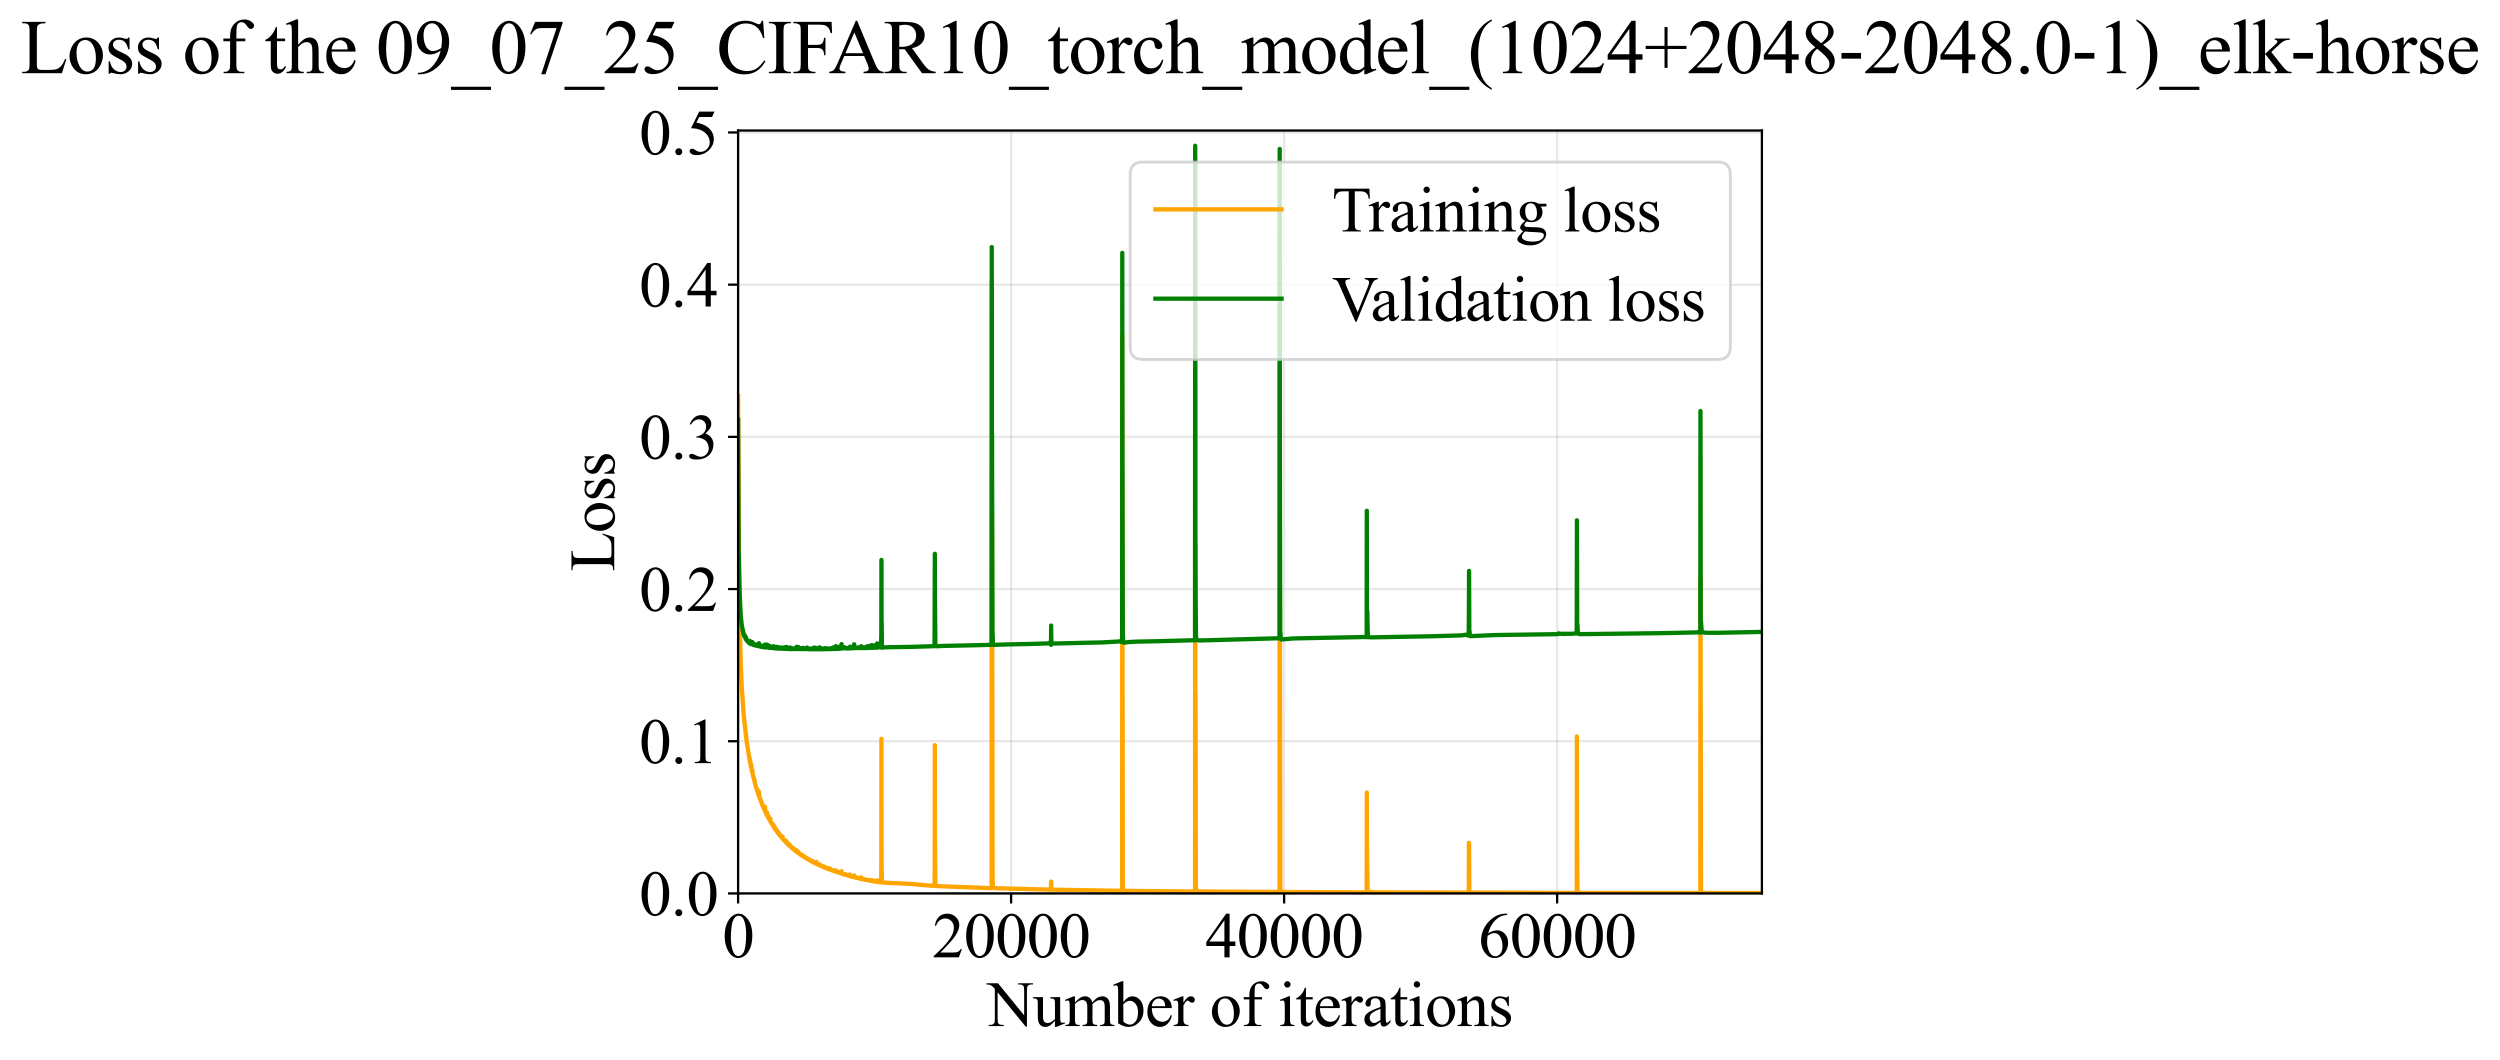 <?xml version="1.0" encoding="utf-8" standalone="no"?>
<!DOCTYPE svg PUBLIC "-//W3C//DTD SVG 1.1//EN"
  "http://www.w3.org/Graphics/SVG/1.1/DTD/svg11.dtd">
<svg xmlns:xlink="http://www.w3.org/1999/xlink" width="872.037pt" height="369.808pt" viewBox="0 0 872.037 369.808" xmlns="http://www.w3.org/2000/svg" version="1.1">
 <defs>
  <style type="text/css">*{stroke-linejoin: round; stroke-linecap: butt}</style>
 </defs>
 <g id="figure_1">
  <g id="patch_1">
   <path d="M 0 369.808 
L 872.037 369.808 
L 872.037 0 
L 0 0 
z
" style="fill: #ffffff"/>
  </g>
  <g id="axes_1">
   <g id="patch_2">
    <path d="M 257.459 311.644 
L 614.578 311.644 
L 614.578 45.532 
L 257.459 45.532 
z
" style="fill: #ffffff"/>
   </g>
   <g id="matplotlib.axis_1">
    <g id="xtick_1">
     <g id="line2d_1">
      <path d="M 257.459 311.644 
L 257.459 45.532 
" clip-path="url(#pfb38683bfe)" style="fill: none; stroke: #b0b0b0; stroke-opacity: 0.3; stroke-width: 0.8; stroke-linecap: square"/>
     </g>
     <g id="line2d_2">
      <defs>
       <path id="mbdae9f3ba6" d="M 0 0 
L 0 3.5 
" style="stroke: #000000; stroke-width: 0.8"/>
      </defs>
      <g>
       <use xlink:href="#mbdae9f3ba6" x="257.459" y="311.644" style="stroke: #000000; stroke-width: 0.8"/>
      </g>
     </g>
     <g id="text_1">
      <!-- 0 -->
      <g transform="translate(251.958 333.92) scale(0.22 -0.22)">
       <defs>
        <path id="TimesNewRomanPSMT-30" d="M 231 2094 
Q 231 2819 450 3342 
Q 669 3866 1031 4122 
Q 1313 4325 1613 4325 
Q 2100 4325 2488 3828 
Q 2972 3213 2972 2159 
Q 2972 1422 2759 906 
Q 2547 391 2217 158 
Q 1888 -75 1581 -75 
Q 975 -75 572 641 
Q 231 1244 231 2094 
z
M 844 2016 
Q 844 1141 1059 588 
Q 1238 122 1591 122 
Q 1759 122 1940 273 
Q 2122 425 2216 781 
Q 2359 1319 2359 2297 
Q 2359 3022 2209 3506 
Q 2097 3866 1919 4016 
Q 1791 4119 1609 4119 
Q 1397 4119 1231 3928 
Q 1006 3669 925 3112 
Q 844 2556 844 2016 
z
" transform="scale(0.016)"/>
       </defs>
       <use xlink:href="#TimesNewRomanPSMT-30"/>
      </g>
     </g>
    </g>
    <g id="xtick_2">
     <g id="line2d_3">
      <path d="M 352.69 311.644 
L 352.69 45.532 
" clip-path="url(#pfb38683bfe)" style="fill: none; stroke: #b0b0b0; stroke-opacity: 0.3; stroke-width: 0.8; stroke-linecap: square"/>
     </g>
     <g id="line2d_4">
      <g>
       <use xlink:href="#mbdae9f3ba6" x="352.69" y="311.644" style="stroke: #000000; stroke-width: 0.8"/>
      </g>
     </g>
     <g id="text_2">
      <!-- 20000 -->
      <g transform="translate(325.19 333.92) scale(0.22 -0.22)">
       <defs>
        <path id="TimesNewRomanPSMT-32" d="M 2934 816 
L 2638 0 
L 138 0 
L 138 116 
Q 1241 1122 1691 1759 
Q 2141 2397 2141 2925 
Q 2141 3328 1894 3587 
Q 1647 3847 1303 3847 
Q 991 3847 742 3664 
Q 494 3481 375 3128 
L 259 3128 
Q 338 3706 661 4015 
Q 984 4325 1469 4325 
Q 1984 4325 2329 3994 
Q 2675 3663 2675 3213 
Q 2675 2891 2525 2569 
Q 2294 2063 1775 1497 
Q 997 647 803 472 
L 1909 472 
Q 2247 472 2383 497 
Q 2519 522 2628 598 
Q 2738 675 2819 816 
L 2934 816 
z
" transform="scale(0.016)"/>
       </defs>
       <use xlink:href="#TimesNewRomanPSMT-32"/>
       <use xlink:href="#TimesNewRomanPSMT-30" transform="translate(50 0)"/>
       <use xlink:href="#TimesNewRomanPSMT-30" transform="translate(100 0)"/>
       <use xlink:href="#TimesNewRomanPSMT-30" transform="translate(150 0)"/>
       <use xlink:href="#TimesNewRomanPSMT-30" transform="translate(200 0)"/>
      </g>
     </g>
    </g>
    <g id="xtick_3">
     <g id="line2d_5">
      <path d="M 447.923 311.644 
L 447.923 45.532 
" clip-path="url(#pfb38683bfe)" style="fill: none; stroke: #b0b0b0; stroke-opacity: 0.3; stroke-width: 0.8; stroke-linecap: square"/>
     </g>
     <g id="line2d_6">
      <g>
       <use xlink:href="#mbdae9f3ba6" x="447.923" y="311.644" style="stroke: #000000; stroke-width: 0.8"/>
      </g>
     </g>
     <g id="text_3">
      <!-- 40000 -->
      <g transform="translate(420.423 333.92) scale(0.22 -0.22)">
       <defs>
        <path id="TimesNewRomanPSMT-34" d="M 2978 1563 
L 2978 1119 
L 2409 1119 
L 2409 0 
L 1894 0 
L 1894 1119 
L 100 1119 
L 100 1519 
L 2066 4325 
L 2409 4325 
L 2409 1563 
L 2978 1563 
z
M 1894 1563 
L 1894 3666 
L 406 1563 
L 1894 1563 
z
" transform="scale(0.016)"/>
       </defs>
       <use xlink:href="#TimesNewRomanPSMT-34"/>
       <use xlink:href="#TimesNewRomanPSMT-30" transform="translate(50 0)"/>
       <use xlink:href="#TimesNewRomanPSMT-30" transform="translate(100 0)"/>
       <use xlink:href="#TimesNewRomanPSMT-30" transform="translate(150 0)"/>
       <use xlink:href="#TimesNewRomanPSMT-30" transform="translate(200 0)"/>
      </g>
     </g>
    </g>
    <g id="xtick_4">
     <g id="line2d_7">
      <path d="M 543.154 311.644 
L 543.154 45.532 
" clip-path="url(#pfb38683bfe)" style="fill: none; stroke: #b0b0b0; stroke-opacity: 0.3; stroke-width: 0.8; stroke-linecap: square"/>
     </g>
     <g id="line2d_8">
      <g>
       <use xlink:href="#mbdae9f3ba6" x="543.154" y="311.644" style="stroke: #000000; stroke-width: 0.8"/>
      </g>
     </g>
     <g id="text_4">
      <!-- 60000 -->
      <g transform="translate(515.654 333.92) scale(0.22 -0.22)">
       <defs>
        <path id="TimesNewRomanPSMT-36" d="M 2869 4325 
L 2869 4209 
Q 2456 4169 2195 4045 
Q 1934 3922 1679 3669 
Q 1425 3416 1258 3105 
Q 1091 2794 978 2366 
Q 1428 2675 1881 2675 
Q 2316 2675 2634 2325 
Q 2953 1975 2953 1425 
Q 2953 894 2631 456 
Q 2244 -75 1606 -75 
Q 1172 -75 869 213 
Q 275 772 275 1663 
Q 275 2231 503 2743 
Q 731 3256 1154 3653 
Q 1578 4050 1965 4187 
Q 2353 4325 2688 4325 
L 2869 4325 
z
M 925 2138 
Q 869 1716 869 1456 
Q 869 1156 980 804 
Q 1091 453 1309 247 
Q 1469 100 1697 100 
Q 1969 100 2183 356 
Q 2397 613 2397 1088 
Q 2397 1622 2184 2012 
Q 1972 2403 1581 2403 
Q 1463 2403 1327 2353 
Q 1191 2303 925 2138 
z
" transform="scale(0.016)"/>
       </defs>
       <use xlink:href="#TimesNewRomanPSMT-36"/>
       <use xlink:href="#TimesNewRomanPSMT-30" transform="translate(50 0)"/>
       <use xlink:href="#TimesNewRomanPSMT-30" transform="translate(100 0)"/>
       <use xlink:href="#TimesNewRomanPSMT-30" transform="translate(150 0)"/>
       <use xlink:href="#TimesNewRomanPSMT-30" transform="translate(200 0)"/>
      </g>
     </g>
    </g>
    <g id="text_5">
     <!-- Number of iterations -->
     <g transform="translate(344.376 357.902) scale(0.22 -0.22)">
      <defs>
       <path id="TimesNewRomanPSMT-4e" d="M -84 4238 
L 1066 4238 
L 3656 1059 
L 3656 3503 
Q 3656 3894 3569 3991 
Q 3453 4122 3203 4122 
L 3056 4122 
L 3056 4238 
L 4531 4238 
L 4531 4122 
L 4381 4122 
Q 4113 4122 4000 3959 
Q 3931 3859 3931 3503 
L 3931 -69 
L 3819 -69 
L 1025 3344 
L 1025 734 
Q 1025 344 1109 247 
Q 1228 116 1475 116 
L 1625 116 
L 1625 0 
L 150 0 
L 150 116 
L 297 116 
Q 569 116 681 278 
Q 750 378 750 734 
L 750 3681 
Q 566 3897 470 3965 
Q 375 4034 191 4094 
Q 100 4122 -84 4122 
L -84 4238 
z
" transform="scale(0.016)"/>
       <path id="TimesNewRomanPSMT-75" d="M 2709 2863 
L 2709 1128 
Q 2709 631 2732 520 
Q 2756 409 2807 365 
Q 2859 322 2928 322 
Q 3025 322 3147 375 
L 3191 266 
L 2334 -88 
L 2194 -88 
L 2194 519 
Q 1825 119 1631 15 
Q 1438 -88 1222 -88 
Q 981 -88 804 51 
Q 628 191 559 409 
Q 491 628 491 1028 
L 491 2306 
Q 491 2509 447 2587 
Q 403 2666 317 2708 
Q 231 2750 6 2747 
L 6 2863 
L 1009 2863 
L 1009 947 
Q 1009 547 1148 422 
Q 1288 297 1484 297 
Q 1619 297 1789 381 
Q 1959 466 2194 703 
L 2194 2325 
Q 2194 2569 2105 2655 
Q 2016 2741 1734 2747 
L 1734 2863 
L 2709 2863 
z
" transform="scale(0.016)"/>
       <path id="TimesNewRomanPSMT-6d" d="M 1050 2338 
Q 1363 2650 1419 2697 
Q 1559 2816 1721 2881 
Q 1884 2947 2044 2947 
Q 2313 2947 2506 2790 
Q 2700 2634 2766 2338 
Q 3088 2713 3309 2830 
Q 3531 2947 3766 2947 
Q 3994 2947 4170 2830 
Q 4347 2713 4450 2447 
Q 4519 2266 4519 1878 
L 4519 647 
Q 4519 378 4559 278 
Q 4591 209 4675 161 
Q 4759 113 4950 113 
L 4950 0 
L 3538 0 
L 3538 113 
L 3597 113 
Q 3781 113 3884 184 
Q 3956 234 3988 344 
Q 4000 397 4000 647 
L 4000 1878 
Q 4000 2228 3916 2372 
Q 3794 2572 3525 2572 
Q 3359 2572 3192 2489 
Q 3025 2406 2788 2181 
L 2781 2147 
L 2788 2013 
L 2788 647 
Q 2788 353 2820 281 
Q 2853 209 2943 161 
Q 3034 113 3253 113 
L 3253 0 
L 1806 0 
L 1806 113 
Q 2044 113 2133 169 
Q 2222 225 2256 338 
Q 2272 391 2272 647 
L 2272 1878 
Q 2272 2228 2169 2381 
Q 2031 2581 1784 2581 
Q 1616 2581 1450 2491 
Q 1191 2353 1050 2181 
L 1050 647 
Q 1050 366 1089 281 
Q 1128 197 1204 155 
Q 1281 113 1516 113 
L 1516 0 
L 100 0 
L 100 113 
Q 297 113 375 155 
Q 453 197 493 289 
Q 534 381 534 647 
L 534 1741 
Q 534 2213 506 2350 
Q 484 2453 437 2492 
Q 391 2531 309 2531 
Q 222 2531 100 2484 
L 53 2597 
L 916 2947 
L 1050 2947 
L 1050 2338 
z
" transform="scale(0.016)"/>
       <path id="TimesNewRomanPSMT-62" d="M 984 2369 
Q 1400 2947 1881 2947 
Q 2322 2947 2650 2570 
Q 2978 2194 2978 1541 
Q 2978 778 2472 313 
Q 2038 -88 1503 -88 
Q 1253 -88 995 3 
Q 738 94 469 275 
L 469 3241 
Q 469 3728 445 3840 
Q 422 3953 372 3993 
Q 322 4034 247 4034 
Q 159 4034 28 3984 
L -16 4094 
L 844 4444 
L 984 4444 
L 984 2369 
z
M 984 2169 
L 984 456 
Q 1144 300 1314 220 
Q 1484 141 1663 141 
Q 1947 141 2192 453 
Q 2438 766 2438 1363 
Q 2438 1913 2192 2208 
Q 1947 2503 1634 2503 
Q 1469 2503 1303 2419 
Q 1178 2356 984 2169 
z
" transform="scale(0.016)"/>
       <path id="TimesNewRomanPSMT-65" d="M 681 1784 
Q 678 1147 991 784 
Q 1303 422 1725 422 
Q 2006 422 2214 576 
Q 2422 731 2563 1106 
L 2659 1044 
Q 2594 616 2278 264 
Q 1963 -88 1488 -88 
Q 972 -88 605 314 
Q 238 716 238 1394 
Q 238 2128 614 2539 
Q 991 2950 1559 2950 
Q 2041 2950 2350 2633 
Q 2659 2316 2659 1784 
L 681 1784 
z
M 681 1966 
L 2006 1966 
Q 1991 2241 1941 2353 
Q 1863 2528 1708 2628 
Q 1553 2728 1384 2728 
Q 1125 2728 920 2526 
Q 716 2325 681 1966 
z
" transform="scale(0.016)"/>
       <path id="TimesNewRomanPSMT-72" d="M 1038 2947 
L 1038 2303 
Q 1397 2947 1775 2947 
Q 1947 2947 2059 2842 
Q 2172 2738 2172 2600 
Q 2172 2478 2090 2393 
Q 2009 2309 1897 2309 
Q 1788 2309 1652 2417 
Q 1516 2525 1450 2525 
Q 1394 2525 1328 2463 
Q 1188 2334 1038 2041 
L 1038 669 
Q 1038 431 1097 309 
Q 1138 225 1241 169 
Q 1344 113 1538 113 
L 1538 0 
L 72 0 
L 72 113 
Q 291 113 397 181 
Q 475 231 506 341 
Q 522 394 522 644 
L 522 1753 
Q 522 2253 501 2348 
Q 481 2444 426 2487 
Q 372 2531 291 2531 
Q 194 2531 72 2484 
L 41 2597 
L 906 2947 
L 1038 2947 
z
" transform="scale(0.016)"/>
       <path id="TimesNewRomanPSMT-20" transform="scale(0.016)"/>
       <path id="TimesNewRomanPSMT-6f" d="M 1600 2947 
Q 2250 2947 2644 2453 
Q 2978 2031 2978 1484 
Q 2978 1100 2793 706 
Q 2609 313 2286 112 
Q 1963 -88 1566 -88 
Q 919 -88 538 428 
Q 216 863 216 1403 
Q 216 1797 411 2186 
Q 606 2575 925 2761 
Q 1244 2947 1600 2947 
z
M 1503 2744 
Q 1338 2744 1170 2645 
Q 1003 2547 900 2300 
Q 797 2053 797 1666 
Q 797 1041 1045 587 
Q 1294 134 1700 134 
Q 2003 134 2200 384 
Q 2397 634 2397 1244 
Q 2397 2006 2069 2444 
Q 1847 2744 1503 2744 
z
" transform="scale(0.016)"/>
       <path id="TimesNewRomanPSMT-66" d="M 1319 2638 
L 1319 756 
Q 1319 356 1406 250 
Q 1522 113 1716 113 
L 1975 113 
L 1975 0 
L 266 0 
L 266 113 
L 394 113 
Q 519 113 622 175 
Q 725 238 764 344 
Q 803 450 803 756 
L 803 2638 
L 247 2638 
L 247 2863 
L 803 2863 
L 803 3050 
Q 803 3478 940 3775 
Q 1078 4072 1361 4255 
Q 1644 4438 1997 4438 
Q 2325 4438 2600 4225 
Q 2781 4084 2781 3909 
Q 2781 3816 2700 3733 
Q 2619 3650 2525 3650 
Q 2453 3650 2373 3701 
Q 2294 3753 2178 3923 
Q 2063 4094 1966 4153 
Q 1869 4213 1750 4213 
Q 1606 4213 1506 4136 
Q 1406 4059 1362 3898 
Q 1319 3738 1319 3069 
L 1319 2863 
L 2056 2863 
L 2056 2638 
L 1319 2638 
z
" transform="scale(0.016)"/>
       <path id="TimesNewRomanPSMT-69" d="M 928 4444 
Q 1059 4444 1151 4351 
Q 1244 4259 1244 4128 
Q 1244 3997 1151 3903 
Q 1059 3809 928 3809 
Q 797 3809 703 3903 
Q 609 3997 609 4128 
Q 609 4259 701 4351 
Q 794 4444 928 4444 
z
M 1188 2947 
L 1188 647 
Q 1188 378 1227 289 
Q 1266 200 1342 156 
Q 1419 113 1622 113 
L 1622 0 
L 231 0 
L 231 113 
Q 441 113 512 153 
Q 584 194 626 287 
Q 669 381 669 647 
L 669 1750 
Q 669 2216 641 2353 
Q 619 2453 572 2492 
Q 525 2531 444 2531 
Q 356 2531 231 2484 
L 188 2597 
L 1050 2947 
L 1188 2947 
z
" transform="scale(0.016)"/>
       <path id="TimesNewRomanPSMT-74" d="M 1031 3803 
L 1031 2863 
L 1700 2863 
L 1700 2644 
L 1031 2644 
L 1031 788 
Q 1031 509 1111 412 
Q 1191 316 1316 316 
Q 1419 316 1516 380 
Q 1613 444 1666 569 
L 1788 569 
Q 1678 263 1478 108 
Q 1278 -47 1066 -47 
Q 922 -47 784 33 
Q 647 113 581 261 
Q 516 409 516 719 
L 516 2644 
L 63 2644 
L 63 2747 
Q 234 2816 414 2980 
Q 594 3144 734 3369 
Q 806 3488 934 3803 
L 1031 3803 
z
" transform="scale(0.016)"/>
       <path id="TimesNewRomanPSMT-61" d="M 1822 413 
Q 1381 72 1269 19 
Q 1100 -59 909 -59 
Q 613 -59 420 144 
Q 228 347 228 678 
Q 228 888 322 1041 
Q 450 1253 767 1440 
Q 1084 1628 1822 1897 
L 1822 2009 
Q 1822 2438 1686 2597 
Q 1550 2756 1291 2756 
Q 1094 2756 978 2650 
Q 859 2544 859 2406 
L 866 2225 
Q 866 2081 792 2003 
Q 719 1925 600 1925 
Q 484 1925 411 2006 
Q 338 2088 338 2228 
Q 338 2497 613 2722 
Q 888 2947 1384 2947 
Q 1766 2947 2009 2819 
Q 2194 2722 2281 2516 
Q 2338 2381 2338 1966 
L 2338 994 
Q 2338 584 2353 492 
Q 2369 400 2405 369 
Q 2441 338 2488 338 
Q 2538 338 2575 359 
Q 2641 400 2828 588 
L 2828 413 
Q 2478 -56 2159 -56 
Q 2006 -56 1915 50 
Q 1825 156 1822 413 
z
M 1822 616 
L 1822 1706 
Q 1350 1519 1213 1441 
Q 966 1303 859 1153 
Q 753 1003 753 825 
Q 753 600 887 451 
Q 1022 303 1197 303 
Q 1434 303 1822 616 
z
" transform="scale(0.016)"/>
       <path id="TimesNewRomanPSMT-6e" d="M 1034 2341 
Q 1538 2947 1994 2947 
Q 2228 2947 2397 2830 
Q 2566 2713 2666 2444 
Q 2734 2256 2734 1869 
L 2734 647 
Q 2734 375 2778 278 
Q 2813 200 2889 156 
Q 2966 113 3172 113 
L 3172 0 
L 1756 0 
L 1756 113 
L 1816 113 
Q 2016 113 2095 173 
Q 2175 234 2206 353 
Q 2219 400 2219 647 
L 2219 1819 
Q 2219 2209 2117 2386 
Q 2016 2563 1775 2563 
Q 1403 2563 1034 2156 
L 1034 647 
Q 1034 356 1069 288 
Q 1113 197 1189 155 
Q 1266 113 1500 113 
L 1500 0 
L 84 0 
L 84 113 
L 147 113 
Q 366 113 442 223 
Q 519 334 519 647 
L 519 1709 
Q 519 2225 495 2337 
Q 472 2450 423 2490 
Q 375 2531 294 2531 
Q 206 2531 84 2484 
L 38 2597 
L 900 2947 
L 1034 2947 
L 1034 2341 
z
" transform="scale(0.016)"/>
       <path id="TimesNewRomanPSMT-73" d="M 2050 2947 
L 2050 1972 
L 1947 1972 
Q 1828 2431 1642 2597 
Q 1456 2763 1169 2763 
Q 950 2763 815 2647 
Q 681 2531 681 2391 
Q 681 2216 781 2091 
Q 878 1963 1175 1819 
L 1631 1597 
Q 2266 1288 2266 781 
Q 2266 391 1970 151 
Q 1675 -88 1309 -88 
Q 1047 -88 709 6 
Q 606 38 541 38 
Q 469 38 428 -44 
L 325 -44 
L 325 978 
L 428 978 
Q 516 541 762 319 
Q 1009 97 1316 97 
Q 1531 97 1667 223 
Q 1803 350 1803 528 
Q 1803 744 1651 891 
Q 1500 1038 1047 1263 
Q 594 1488 453 1669 
Q 313 1847 313 2119 
Q 313 2472 555 2709 
Q 797 2947 1181 2947 
Q 1350 2947 1591 2875 
Q 1750 2828 1803 2828 
Q 1853 2828 1881 2850 
Q 1909 2872 1947 2947 
L 2050 2947 
z
" transform="scale(0.016)"/>
      </defs>
      <use xlink:href="#TimesNewRomanPSMT-4e"/>
      <use xlink:href="#TimesNewRomanPSMT-75" transform="translate(72.217 0)"/>
      <use xlink:href="#TimesNewRomanPSMT-6d" transform="translate(122.217 0)"/>
      <use xlink:href="#TimesNewRomanPSMT-62" transform="translate(200 0)"/>
      <use xlink:href="#TimesNewRomanPSMT-65" transform="translate(250 0)"/>
      <use xlink:href="#TimesNewRomanPSMT-72" transform="translate(294.385 0)"/>
      <use xlink:href="#TimesNewRomanPSMT-20" transform="translate(327.686 0)"/>
      <use xlink:href="#TimesNewRomanPSMT-6f" transform="translate(352.686 0)"/>
      <use xlink:href="#TimesNewRomanPSMT-66" transform="translate(402.686 0)"/>
      <use xlink:href="#TimesNewRomanPSMT-20" transform="translate(435.986 0)"/>
      <use xlink:href="#TimesNewRomanPSMT-69" transform="translate(460.986 0)"/>
      <use xlink:href="#TimesNewRomanPSMT-74" transform="translate(488.77 0)"/>
      <use xlink:href="#TimesNewRomanPSMT-65" transform="translate(516.553 0)"/>
      <use xlink:href="#TimesNewRomanPSMT-72" transform="translate(560.938 0)"/>
      <use xlink:href="#TimesNewRomanPSMT-61" transform="translate(594.238 0)"/>
      <use xlink:href="#TimesNewRomanPSMT-74" transform="translate(638.623 0)"/>
      <use xlink:href="#TimesNewRomanPSMT-69" transform="translate(666.406 0)"/>
      <use xlink:href="#TimesNewRomanPSMT-6f" transform="translate(694.189 0)"/>
      <use xlink:href="#TimesNewRomanPSMT-6e" transform="translate(744.189 0)"/>
      <use xlink:href="#TimesNewRomanPSMT-73" transform="translate(794.189 0)"/>
     </g>
    </g>
   </g>
   <g id="matplotlib.axis_2">
    <g id="ytick_1">
     <g id="line2d_9">
      <path d="M 257.459 311.644 
L 614.578 311.644 
" clip-path="url(#pfb38683bfe)" style="fill: none; stroke: #b0b0b0; stroke-opacity: 0.3; stroke-width: 0.8; stroke-linecap: square"/>
     </g>
     <g id="line2d_10">
      <defs>
       <path id="m48a72da29c" d="M 0 0 
L -3.5 0 
" style="stroke: #000000; stroke-width: 0.8"/>
      </defs>
      <g>
       <use xlink:href="#m48a72da29c" x="257.459" y="311.644" style="stroke: #000000; stroke-width: 0.8"/>
      </g>
     </g>
     <g id="text_6">
      <!-- 0.0 -->
      <g transform="translate(222.958 319.282) scale(0.22 -0.22)">
       <defs>
        <path id="TimesNewRomanPSMT-2e" d="M 800 606 
Q 947 606 1047 504 
Q 1147 403 1147 259 
Q 1147 116 1045 14 
Q 944 -88 800 -88 
Q 656 -88 554 14 
Q 453 116 453 259 
Q 453 406 554 506 
Q 656 606 800 606 
z
" transform="scale(0.016)"/>
       </defs>
       <use xlink:href="#TimesNewRomanPSMT-30"/>
       <use xlink:href="#TimesNewRomanPSMT-2e" transform="translate(50 0)"/>
       <use xlink:href="#TimesNewRomanPSMT-30" transform="translate(75 0)"/>
      </g>
     </g>
    </g>
    <g id="ytick_2">
     <g id="line2d_11">
      <path d="M 257.459 258.556 
L 614.578 258.556 
" clip-path="url(#pfb38683bfe)" style="fill: none; stroke: #b0b0b0; stroke-opacity: 0.3; stroke-width: 0.8; stroke-linecap: square"/>
     </g>
     <g id="line2d_12">
      <g>
       <use xlink:href="#m48a72da29c" x="257.459" y="258.556" style="stroke: #000000; stroke-width: 0.8"/>
      </g>
     </g>
     <g id="text_7">
      <!-- 0.1 -->
      <g transform="translate(222.958 266.194) scale(0.22 -0.22)">
       <defs>
        <path id="TimesNewRomanPSMT-31" d="M 750 3822 
L 1781 4325 
L 1884 4325 
L 1884 747 
Q 1884 391 1914 303 
Q 1944 216 2037 169 
Q 2131 122 2419 116 
L 2419 0 
L 825 0 
L 825 116 
Q 1125 122 1212 167 
Q 1300 213 1334 289 
Q 1369 366 1369 747 
L 1369 3034 
Q 1369 3497 1338 3628 
Q 1316 3728 1258 3775 
Q 1200 3822 1119 3822 
Q 1003 3822 797 3725 
L 750 3822 
z
" transform="scale(0.016)"/>
       </defs>
       <use xlink:href="#TimesNewRomanPSMT-30"/>
       <use xlink:href="#TimesNewRomanPSMT-2e" transform="translate(50 0)"/>
       <use xlink:href="#TimesNewRomanPSMT-31" transform="translate(75 0)"/>
      </g>
     </g>
    </g>
    <g id="ytick_3">
     <g id="line2d_13">
      <path d="M 257.459 205.469 
L 614.578 205.469 
" clip-path="url(#pfb38683bfe)" style="fill: none; stroke: #b0b0b0; stroke-opacity: 0.3; stroke-width: 0.8; stroke-linecap: square"/>
     </g>
     <g id="line2d_14">
      <g>
       <use xlink:href="#m48a72da29c" x="257.459" y="205.469" style="stroke: #000000; stroke-width: 0.8"/>
      </g>
     </g>
     <g id="text_8">
      <!-- 0.2 -->
      <g transform="translate(222.958 213.107) scale(0.22 -0.22)">
       <use xlink:href="#TimesNewRomanPSMT-30"/>
       <use xlink:href="#TimesNewRomanPSMT-2e" transform="translate(50 0)"/>
       <use xlink:href="#TimesNewRomanPSMT-32" transform="translate(75 0)"/>
      </g>
     </g>
    </g>
    <g id="ytick_4">
     <g id="line2d_15">
      <path d="M 257.459 152.382 
L 614.578 152.382 
" clip-path="url(#pfb38683bfe)" style="fill: none; stroke: #b0b0b0; stroke-opacity: 0.3; stroke-width: 0.8; stroke-linecap: square"/>
     </g>
     <g id="line2d_16">
      <g>
       <use xlink:href="#m48a72da29c" x="257.459" y="152.382" style="stroke: #000000; stroke-width: 0.8"/>
      </g>
     </g>
     <g id="text_9">
      <!-- 0.3 -->
      <g transform="translate(222.958 160.02) scale(0.22 -0.22)">
       <defs>
        <path id="TimesNewRomanPSMT-33" d="M 325 3431 
Q 506 3859 782 4092 
Q 1059 4325 1472 4325 
Q 1981 4325 2253 3994 
Q 2459 3747 2459 3466 
Q 2459 3003 1878 2509 
Q 2269 2356 2469 2072 
Q 2669 1788 2669 1403 
Q 2669 853 2319 450 
Q 1863 -75 997 -75 
Q 569 -75 414 31 
Q 259 138 259 259 
Q 259 350 332 419 
Q 406 488 509 488 
Q 588 488 669 463 
Q 722 447 909 348 
Q 1097 250 1169 231 
Q 1284 197 1416 197 
Q 1734 197 1970 444 
Q 2206 691 2206 1028 
Q 2206 1275 2097 1509 
Q 2016 1684 1919 1775 
Q 1784 1900 1550 2001 
Q 1316 2103 1072 2103 
L 972 2103 
L 972 2197 
Q 1219 2228 1467 2375 
Q 1716 2522 1828 2728 
Q 1941 2934 1941 3181 
Q 1941 3503 1739 3701 
Q 1538 3900 1238 3900 
Q 753 3900 428 3381 
L 325 3431 
z
" transform="scale(0.016)"/>
       </defs>
       <use xlink:href="#TimesNewRomanPSMT-30"/>
       <use xlink:href="#TimesNewRomanPSMT-2e" transform="translate(50 0)"/>
       <use xlink:href="#TimesNewRomanPSMT-33" transform="translate(75 0)"/>
      </g>
     </g>
    </g>
    <g id="ytick_5">
     <g id="line2d_17">
      <path d="M 257.459 99.294 
L 614.578 99.294 
" clip-path="url(#pfb38683bfe)" style="fill: none; stroke: #b0b0b0; stroke-opacity: 0.3; stroke-width: 0.8; stroke-linecap: square"/>
     </g>
     <g id="line2d_18">
      <g>
       <use xlink:href="#m48a72da29c" x="257.459" y="99.294" style="stroke: #000000; stroke-width: 0.8"/>
      </g>
     </g>
     <g id="text_10">
      <!-- 0.4 -->
      <g transform="translate(222.958 106.933) scale(0.22 -0.22)">
       <use xlink:href="#TimesNewRomanPSMT-30"/>
       <use xlink:href="#TimesNewRomanPSMT-2e" transform="translate(50 0)"/>
       <use xlink:href="#TimesNewRomanPSMT-34" transform="translate(75 0)"/>
      </g>
     </g>
    </g>
    <g id="ytick_6">
     <g id="line2d_19">
      <path d="M 257.459 46.207 
L 614.578 46.207 
" clip-path="url(#pfb38683bfe)" style="fill: none; stroke: #b0b0b0; stroke-opacity: 0.3; stroke-width: 0.8; stroke-linecap: square"/>
     </g>
     <g id="line2d_20">
      <g>
       <use xlink:href="#m48a72da29c" x="257.459" y="46.207" style="stroke: #000000; stroke-width: 0.8"/>
      </g>
     </g>
     <g id="text_11">
      <!-- 0.5 -->
      <g transform="translate(222.958 53.845) scale(0.22 -0.22)">
       <defs>
        <path id="TimesNewRomanPSMT-35" d="M 2778 4238 
L 2534 3706 
L 1259 3706 
L 981 3138 
Q 1809 3016 2294 2522 
Q 2709 2097 2709 1522 
Q 2709 1188 2573 903 
Q 2438 619 2231 419 
Q 2025 219 1772 97 
Q 1413 -75 1034 -75 
Q 653 -75 479 54 
Q 306 184 306 341 
Q 306 428 378 495 
Q 450 563 559 563 
Q 641 563 702 538 
Q 763 513 909 409 
Q 1144 247 1384 247 
Q 1750 247 2026 523 
Q 2303 800 2303 1197 
Q 2303 1581 2056 1914 
Q 1809 2247 1375 2428 
Q 1034 2569 447 2591 
L 1259 4238 
L 2778 4238 
z
" transform="scale(0.016)"/>
       </defs>
       <use xlink:href="#TimesNewRomanPSMT-30"/>
       <use xlink:href="#TimesNewRomanPSMT-2e" transform="translate(50 0)"/>
       <use xlink:href="#TimesNewRomanPSMT-35" transform="translate(75 0)"/>
      </g>
     </g>
    </g>
    <g id="text_12">
     <!-- Loss -->
     <g transform="translate(214.253 199.369) rotate(-90) scale(0.22 -0.22)">
      <defs>
       <path id="TimesNewRomanPSMT-4c" d="M 3669 1172 
L 3772 1150 
L 3409 0 
L 128 0 
L 128 116 
L 288 116 
Q 556 116 672 291 
Q 738 391 738 753 
L 738 3488 
Q 738 3884 650 3984 
Q 528 4122 288 4122 
L 128 4122 
L 128 4238 
L 2047 4238 
L 2047 4122 
Q 1709 4125 1573 4059 
Q 1438 3994 1388 3894 
Q 1338 3794 1338 3416 
L 1338 753 
Q 1338 494 1388 397 
Q 1425 331 1503 300 
Q 1581 269 1991 269 
L 2300 269 
Q 2788 269 2984 341 
Q 3181 413 3343 595 
Q 3506 778 3669 1172 
z
" transform="scale(0.016)"/>
      </defs>
      <use xlink:href="#TimesNewRomanPSMT-4c"/>
      <use xlink:href="#TimesNewRomanPSMT-6f" transform="translate(61.084 0)"/>
      <use xlink:href="#TimesNewRomanPSMT-73" transform="translate(111.084 0)"/>
      <use xlink:href="#TimesNewRomanPSMT-73" transform="translate(150 0)"/>
     </g>
    </g>
   </g>
   <g id="line2d_21">
    <path d="M 257.459 138.183 
L 257.697 191.396 
L 258.03 217.699 
L 258.411 232.595 
L 258.792 240.715 
L 258.84 240.868 
L 259.411 249.296 
L 259.554 250.677 
L 259.744 252.895 
L 259.792 252.417 
L 260.125 256.177 
L 260.173 255.699 
L 260.363 258.126 
L 261.316 264.163 
L 261.364 264.079 
L 261.554 265.51 
L 261.602 265.704 
L 261.649 264.935 
L 261.697 265.913 
L 261.935 267.419 
L 261.983 267.534 
L 262.03 266.668 
L 262.078 267.716 
L 262.316 269.15 
L 262.411 269.477 
L 262.459 268.751 
L 262.506 269.629 
L 262.745 270.962 
L 262.792 270.9 
L 262.84 270.972 
L 263.126 272.413 
L 263.173 272.008 
L 263.316 273.136 
L 264.268 276.277 
L 264.316 275.578 
L 264.364 276.356 
L 264.554 277.25 
L 264.697 277.605 
L 264.745 276.202 
L 264.792 277.258 
L 264.983 278.45 
L 265.173 278.839 
L 265.221 278.779 
L 265.316 279.275 
L 265.364 279.22 
L 265.507 279.753 
L 265.554 279.397 
L 265.697 280.33 
L 265.84 280.575 
L 265.935 280.888 
L 265.983 280.56 
L 266.173 281.442 
L 266.269 281.669 
L 266.316 281.46 
L 266.364 281.73 
L 266.792 282.794 
L 266.84 281.453 
L 266.888 282.436 
L 267.078 283.451 
L 267.507 284.29 
L 267.554 283.411 
L 267.602 284.387 
L 267.84 284.972 
L 267.983 285.141 
L 268.031 284.597 
L 268.174 285.529 
L 268.316 285.769 
L 268.364 285.513 
L 268.507 286.17 
L 268.602 286.367 
L 268.65 286.327 
L 268.697 285.532 
L 268.745 286.26 
L 268.935 286.924 
L 269.078 287.046 
L 269.126 286.978 
L 269.221 287.369 
L 269.269 287.292 
L 269.316 287.361 
L 269.412 287.657 
L 269.459 287.53 
L 269.697 288.132 
L 269.793 288.28 
L 269.84 287.771 
L 269.983 288.52 
L 270.174 288.888 
L 270.221 288.833 
L 270.269 288.51 
L 270.412 289.228 
L 270.602 289.342 
L 270.745 289.723 
L 270.793 289.585 
L 270.84 289.334 
L 271.031 290.134 
L 271.221 290.369 
L 271.317 290.506 
L 271.364 290.14 
L 271.412 290.528 
L 271.459 290.53 
L 271.698 291.017 
L 271.745 290.982 
L 271.793 290.723 
L 271.936 291.321 
L 271.983 291.377 
L 272.031 291.325 
L 272.079 291.152 
L 272.221 291.638 
L 272.317 291.781 
L 272.412 291.571 
L 272.65 292.156 
L 272.745 292.154 
L 272.888 292.466 
L 272.936 292.342 
L 272.983 291.84 
L 273.031 292.322 
L 273.221 292.835 
L 273.364 292.936 
L 273.412 292.844 
L 273.507 293.155 
L 273.555 293.121 
L 273.602 293.014 
L 273.698 293.344 
L 273.745 293.297 
L 273.793 293.306 
L 273.936 293.566 
L 273.983 293.183 
L 274.126 293.801 
L 274.317 293.951 
L 274.364 293.509 
L 274.507 294.168 
L 274.65 294.33 
L 274.745 294.211 
L 274.936 294.629 
L 274.984 294.637 
L 275.031 294.263 
L 275.079 294.737 
L 275.126 294.682 
L 275.317 294.947 
L 275.412 294.957 
L 275.555 295.187 
L 275.603 294.843 
L 275.65 295.171 
L 275.745 295.305 
L 275.936 295.54 
L 276.031 295.43 
L 276.126 295.699 
L 276.174 295.641 
L 276.222 295.592 
L 276.317 295.849 
L 276.365 295.8 
L 276.412 295.82 
L 276.507 296.043 
L 276.555 296.02 
L 276.603 295.692 
L 276.746 296.23 
L 276.936 296.263 
L 276.984 296.114 
L 277.127 296.555 
L 277.46 296.659 
L 277.508 296.857 
L 277.603 296.799 
L 277.793 297.031 
L 277.841 296.534 
L 277.888 297.149 
L 278.031 297.239 
L 278.365 297.499 
L 278.412 297.453 
L 278.46 297.078 
L 278.603 297.639 
L 278.746 297.737 
L 278.793 297.642 
L 278.841 297.776 
L 278.889 297.883 
L 278.936 297.852 
L 278.984 297.767 
L 279.079 298.014 
L 279.127 297.978 
L 279.174 297.897 
L 279.27 298.141 
L 279.317 298.098 
L 279.365 298.058 
L 279.46 298.283 
L 279.508 298.256 
L 279.555 298.045 
L 279.698 298.442 
L 279.984 298.618 
L 280.031 298.407 
L 280.079 298.51 
L 280.365 298.85 
L 280.412 298.625 
L 280.46 298.905 
L 280.508 298.888 
L 280.603 299.028 
L 280.651 299.007 
L 280.746 299.092 
L 280.841 299.171 
L 280.889 298.964 
L 280.936 299.061 
L 281.222 299.36 
L 281.413 299.485 
L 281.46 299.25 
L 281.508 299.568 
L 281.555 299.533 
L 281.698 299.684 
L 281.794 299.661 
L 281.841 299.6 
L 281.984 299.801 
L 282.127 299.918 
L 282.174 299.744 
L 282.222 299.882 
L 282.508 300.106 
L 282.555 299.945 
L 282.698 300.259 
L 282.794 300.316 
L 282.889 300.121 
L 283.079 300.484 
L 283.365 300.567 
L 283.413 300.389 
L 283.556 300.728 
L 283.651 300.717 
L 283.698 300.629 
L 283.794 300.836 
L 283.841 300.799 
L 284.032 300.948 
L 284.079 300.64 
L 284.127 300.941 
L 284.651 301.281 
L 284.746 301.246 
L 284.794 300.648 
L 284.841 301.196 
L 285.032 301.464 
L 285.794 301.78 
L 285.841 301.458 
L 285.889 301.839 
L 286.032 301.911 
L 286.413 302.053 
L 286.508 301.969 
L 286.651 302.141 
L 286.794 302.218 
L 286.841 302.064 
L 286.889 302.213 
L 287.175 302.357 
L 287.222 302.23 
L 287.365 302.494 
L 287.461 302.536 
L 287.556 302.295 
L 287.746 302.653 
L 287.889 302.691 
L 287.937 302.585 
L 287.984 302.706 
L 288.175 302.825 
L 288.223 302.831 
L 288.27 302.7 
L 288.318 302.734 
L 288.508 302.961 
L 288.604 302.968 
L 288.651 302.797 
L 288.699 303.02 
L 288.794 303.087 
L 289.223 303.181 
L 289.461 303.319 
L 289.508 302.922 
L 289.556 303.334 
L 290.318 303.597 
L 290.366 303.571 
L 290.413 303.657 
L 290.508 303.689 
L 290.556 303.512 
L 290.604 303.685 
L 290.747 303.789 
L 290.889 303.79 
L 290.937 303.665 
L 291.08 303.921 
L 291.175 303.903 
L 291.223 303.791 
L 291.366 304.002 
L 291.461 304.052 
L 291.508 303.979 
L 291.556 303.57 
L 291.604 303.988 
L 291.794 304.164 
L 292.223 304.277 
L 292.27 304.12 
L 292.318 304.243 
L 292.794 304.448 
L 292.842 304.181 
L 292.89 304.526 
L 293.175 304.61 
L 293.509 304.638 
L 293.556 303.897 
L 293.604 304.406 
L 293.747 304.793 
L 294.175 304.947 
L 294.89 305.146 
L 294.937 304.904 
L 294.985 305.096 
L 295.175 305.258 
L 295.699 305.372 
L 295.747 305.158 
L 295.794 305.415 
L 296.08 305.51 
L 296.414 305.495 
L 296.461 305.03 
L 296.509 305.41 
L 296.699 305.686 
L 297.842 305.963 
L 297.937 305.355 
L 297.985 305.824 
L 298.128 306.035 
L 298.652 306.152 
L 298.938 306.082 
L 299.08 306.283 
L 299.509 306.199 
L 299.652 306.416 
L 300.271 306.543 
L 300.319 306.439 
L 300.366 306.049 
L 300.414 306.38 
L 300.557 306.612 
L 301.271 306.736 
L 301.319 306.561 
L 301.366 306.664 
L 301.557 306.824 
L 302.271 306.958 
L 302.366 306.829 
L 302.557 307.032 
L 303.081 307.087 
L 303.128 306.931 
L 303.271 307.154 
L 303.509 307.171 
L 303.605 307.23 
L 304.033 307.215 
L 304.081 306.979 
L 304.128 307.224 
L 304.367 307.368 
L 304.843 307.413 
L 304.89 307.196 
L 304.938 307.411 
L 305.128 307.491 
L 305.89 307.596 
L 305.986 307.052 
L 306.129 307.653 
L 307.271 307.818 
L 307.319 307.681 
L 307.367 306.705 
L 307.414 301.173 
L 307.462 257.712 
L 307.51 305.706 
L 307.557 302.103 
L 307.605 306.845 
L 307.795 307.75 
L 308.129 307.854 
L 309.843 307.936 
L 317.653 308.32 
L 324.416 308.921 
L 325.416 308.966 
L 325.463 308.898 
L 325.511 309.016 
L 325.939 309.06 
L 325.987 308.958 
L 326.035 304.334 
L 326.082 259.929 
L 326.13 292.098 
L 326.273 308.796 
L 326.32 308.78 
L 326.511 309.043 
L 327.225 309.101 
L 344.893 309.766 
L 345.846 309.791 
L 345.893 309.44 
L 345.941 98.263 
L 345.988 208.282 
L 346.036 179.286 
L 346.227 306.874 
L 346.369 309.39 
L 346.56 309.67 
L 347.036 309.792 
L 348.655 309.861 
L 365.323 310.288 
L 366.466 310.33 
L 366.514 310.214 
L 366.657 307.506 
L 366.704 310.123 
L 366.799 310.06 
L 366.942 310.305 
L 367.99 310.349 
L 389.801 310.71 
L 391.373 310.698 
L 391.42 310.138 
L 391.468 116.815 
L 391.515 187.35 
L 391.658 309.398 
L 391.849 310.497 
L 392.087 310.651 
L 392.896 310.739 
L 396.801 310.778 
L 416.803 310.97 
L 416.851 310.559 
L 416.898 55.076 
L 416.946 261.227 
L 416.993 241.548 
L 417.136 308.999 
L 417.279 310.755 
L 417.517 310.885 
L 418.47 310.961 
L 423.661 310.997 
L 446.329 311.123 
L 446.376 56.73 
L 446.424 198.242 
L 446.614 310.464 
L 446.805 311.008 
L 447.234 311.092 
L 449.138 311.144 
L 476.712 311.252 
L 476.759 276.449 
L 476.807 294.538 
L 477.045 311.085 
L 479.712 311.257 
L 512.286 311.336 
L 512.333 311.235 
L 512.381 293.993 
L 512.429 295.541 
L 512.524 311.155 
L 512.571 311.038 
L 512.714 311.299 
L 514.905 311.342 
L 549.955 311.445 
L 550.003 310.856 
L 550.05 256.887 
L 550.098 291.272 
L 550.241 311.239 
L 550.384 311.404 
L 551.241 311.438 
L 560.575 311.456 
L 593.101 311.483 
L 593.148 201.981 
L 593.196 216.55 
L 593.339 310.707 
L 593.577 311.438 
L 594.577 311.472 
L 603.53 311.497 
L 614.578 311.499 
L 614.578 311.499 
" clip-path="url(#pfb38683bfe)" style="fill: none; stroke: #ffa500; stroke-width: 1.5; stroke-linecap: square"/>
   </g>
   <g id="line2d_22">
    <path d="M 257.459 146.405 
L 257.649 191.109 
L 257.982 206.383 
L 258.363 214.547 
L 258.697 217.729 
L 259.125 220.138 
L 259.173 219.733 
L 259.316 220.97 
L 259.363 220.922 
L 259.602 221.774 
L 259.649 221.802 
L 259.744 222.17 
L 259.792 221.582 
L 259.84 221.858 
L 260.03 222.726 
L 260.125 222.814 
L 260.173 222.234 
L 260.316 223.227 
L 260.459 223.377 
L 260.506 223.002 
L 260.554 223.476 
L 260.744 223.748 
L 260.792 223.336 
L 260.84 223.777 
L 261.078 224.096 
L 261.125 223.99 
L 261.173 224.088 
L 261.221 224.052 
L 261.316 224.289 
L 261.364 224.094 
L 261.411 224.4 
L 261.506 224.321 
L 261.554 224.45 
L 261.602 224.418 
L 261.649 223.611 
L 261.697 224.341 
L 261.887 224.671 
L 261.983 224.653 
L 262.03 223.95 
L 262.078 224.402 
L 262.221 224.742 
L 262.411 224.719 
L 262.459 223.977 
L 262.506 224.66 
L 262.697 224.936 
L 262.745 224.955 
L 262.887 224.737 
L 263.03 225.023 
L 263.126 225.049 
L 263.173 224.677 
L 263.221 225.072 
L 263.268 224.967 
L 263.316 225.115 
L 263.459 225.093 
L 263.507 224.904 
L 263.554 225.159 
L 263.602 225.051 
L 263.649 225.198 
L 263.697 225.194 
L 263.84 224.909 
L 263.935 225.258 
L 263.983 225.203 
L 264.126 225.061 
L 264.221 225.321 
L 264.268 225.276 
L 264.316 224.732 
L 264.364 225.011 
L 264.459 225.381 
L 264.507 225.315 
L 264.697 225.389 
L 264.745 224.351 
L 264.792 224.775 
L 264.935 225.461 
L 265.078 225.508 
L 265.173 225.467 
L 265.221 225.372 
L 265.269 225.56 
L 265.316 225.454 
L 265.364 225.291 
L 265.411 225.475 
L 265.459 225.598 
L 265.507 225.567 
L 265.554 225.272 
L 265.602 225.609 
L 265.65 225.477 
L 265.697 225.652 
L 265.84 225.642 
L 265.888 225.688 
L 265.935 225.638 
L 265.983 225.213 
L 266.031 225.601 
L 266.269 225.751 
L 266.412 225.573 
L 266.507 225.779 
L 266.554 225.732 
L 266.602 225.703 
L 266.65 225.794 
L 266.792 225.787 
L 266.84 224.832 
L 266.888 225.15 
L 267.031 225.822 
L 267.173 225.841 
L 267.507 225.767 
L 267.554 224.842 
L 267.602 225.829 
L 267.983 225.73 
L 268.031 225.131 
L 268.078 225.898 
L 268.126 225.931 
L 268.174 225.808 
L 268.221 225.907 
L 268.316 225.917 
L 268.364 225.732 
L 268.412 225.959 
L 268.459 225.766 
L 268.602 225.966 
L 268.65 225.936 
L 268.697 225.392 
L 268.745 225.551 
L 268.793 225.974 
L 268.888 225.941 
L 269.031 226.009 
L 269.316 225.756 
L 269.412 226.041 
L 269.459 225.942 
L 269.555 226 
L 269.65 225.841 
L 269.745 226.046 
L 269.793 225.996 
L 269.84 225.391 
L 269.888 226.076 
L 269.936 226.099 
L 269.983 225.955 
L 270.031 226.119 
L 270.221 226.121 
L 270.269 225.9 
L 270.317 226.094 
L 270.364 226.043 
L 270.507 226.188 
L 270.745 226.165 
L 270.84 225.601 
L 270.936 226.196 
L 270.983 226.122 
L 271.078 226.222 
L 271.126 226.189 
L 271.317 226.164 
L 271.364 225.686 
L 271.412 226.061 
L 271.555 226.243 
L 271.745 226.234 
L 271.888 226.063 
L 271.983 226.265 
L 272.031 226.234 
L 272.174 226.089 
L 272.317 226.211 
L 272.412 225.85 
L 272.507 226.232 
L 272.555 226.196 
L 272.698 226.261 
L 272.936 226.241 
L 273.031 225.892 
L 273.079 226.302 
L 273.174 226.27 
L 273.364 226.32 
L 273.602 225.967 
L 273.698 226.337 
L 273.745 226.31 
L 273.936 226.214 
L 273.983 225.716 
L 274.031 226.302 
L 274.126 226.274 
L 274.317 226.205 
L 274.364 225.65 
L 274.412 226.357 
L 274.793 226.278 
L 274.841 226.198 
L 274.888 226.328 
L 274.984 226.377 
L 275.126 226.149 
L 275.222 226.386 
L 275.269 226.338 
L 275.412 226.166 
L 275.507 226.363 
L 275.555 226.315 
L 275.603 225.83 
L 275.65 226.192 
L 275.793 226.408 
L 275.936 226.361 
L 276.031 226.091 
L 276.126 226.43 
L 276.174 226.405 
L 276.412 226.156 
L 276.555 226.401 
L 276.698 226.197 
L 276.841 226.391 
L 276.936 226.358 
L 277.079 226.222 
L 277.174 226.397 
L 277.222 226.362 
L 277.365 226.285 
L 277.46 226.098 
L 277.555 226.392 
L 277.603 226.362 
L 277.746 226.363 
L 277.793 226.261 
L 277.841 225.601 
L 277.888 226.397 
L 277.936 226.417 
L 277.984 226.265 
L 278.031 226.404 
L 278.174 226.293 
L 278.269 226.194 
L 278.365 226.348 
L 278.412 226.202 
L 278.46 225.694 
L 278.555 226.42 
L 278.603 226.279 
L 278.746 226.415 
L 278.984 226.069 
L 279.031 226.263 
L 279.127 226.409 
L 279.174 226.357 
L 279.222 226.422 
L 279.27 226.337 
L 279.365 226.1 
L 279.508 226.413 
L 279.651 226.201 
L 279.793 226.416 
L 279.984 226.325 
L 280.031 225.967 
L 280.079 226.075 
L 280.127 226.402 
L 280.222 226.305 
L 280.365 226.425 
L 280.508 226.185 
L 280.651 226.405 
L 280.936 226.355 
L 280.984 226.116 
L 281.032 226.41 
L 281.127 226.354 
L 281.27 226.204 
L 281.317 226.269 
L 281.365 226.315 
L 281.413 226.243 
L 281.46 225.868 
L 281.508 226.298 
L 281.555 226.408 
L 281.603 226.383 
L 281.841 226.05 
L 281.984 226.429 
L 282.127 226.445 
L 282.27 226.215 
L 282.413 226.454 
L 282.603 226.464 
L 282.651 226.27 
L 282.698 226.363 
L 282.794 226.467 
L 282.841 226.393 
L 282.889 226.367 
L 282.936 226.205 
L 283.032 226.476 
L 283.079 226.445 
L 283.222 226.16 
L 283.27 226.382 
L 283.365 226.475 
L 283.508 226.271 
L 283.651 226.478 
L 283.889 226.248 
L 283.984 226.421 
L 284.032 226.353 
L 284.079 225.849 
L 284.127 226.271 
L 284.27 226.485 
L 284.556 226.206 
L 284.603 226.352 
L 284.746 226.485 
L 284.794 226.039 
L 284.841 226.114 
L 284.984 226.483 
L 285.46 226.141 
L 285.556 226.505 
L 285.603 226.49 
L 285.746 226.452 
L 285.794 226.346 
L 285.841 225.812 
L 285.889 226.396 
L 285.937 226.507 
L 285.984 226.331 
L 286.032 226.499 
L 286.222 226.327 
L 286.508 226.1 
L 286.651 226.481 
L 286.889 226.477 
L 286.937 226.241 
L 286.984 226.429 
L 287.175 226.463 
L 287.318 226.26 
L 287.365 226.359 
L 287.461 226.454 
L 287.508 226.39 
L 287.603 226.119 
L 287.651 226.45 
L 287.746 226.342 
L 287.842 226.38 
L 287.937 226.055 
L 287.984 226.24 
L 288.127 226.441 
L 288.318 226.394 
L 288.365 226.196 
L 288.413 226.376 
L 288.556 226.422 
L 288.699 226.442 
L 288.746 226.195 
L 288.794 226.384 
L 288.984 226.422 
L 289.223 226.415 
L 289.318 226.251 
L 289.461 226.405 
L 289.508 226.151 
L 289.556 226.444 
L 289.604 226.414 
L 289.651 226.158 
L 289.699 226.401 
L 289.842 226.338 
L 290.08 226.369 
L 290.461 226.334 
L 290.556 225.852 
L 290.604 226.139 
L 290.651 226.377 
L 290.699 226.298 
L 290.747 226.252 
L 290.794 226.331 
L 290.985 226.349 
L 291.032 226.154 
L 291.08 226.301 
L 291.27 226.375 
L 291.318 226.168 
L 291.366 226.236 
L 291.461 226.297 
L 291.556 225.376 
L 291.699 226.365 
L 291.794 226.279 
L 291.842 226.338 
L 292.223 226.35 
L 292.366 226.038 
L 292.461 226.319 
L 292.509 226.252 
L 292.651 226.067 
L 292.747 226.205 
L 292.794 226.079 
L 292.842 225.557 
L 292.89 226.227 
L 292.937 226.306 
L 292.985 226.136 
L 293.032 226.291 
L 293.318 225.976 
L 293.413 226.194 
L 293.461 226.175 
L 293.509 225.918 
L 293.556 224.678 
L 293.604 226.057 
L 293.651 226.014 
L 293.699 226.076 
L 293.747 226.225 
L 293.794 226.16 
L 294.556 225.953 
L 294.652 225.785 
L 294.747 226.174 
L 294.794 226.156 
L 295.033 225.992 
L 295.175 226.153 
L 295.223 226.079 
L 295.271 226.127 
L 295.556 226.2 
L 295.794 226.209 
L 295.842 225.977 
L 295.937 226.055 
L 296.128 226.188 
L 296.414 226.17 
L 296.509 225.543 
L 296.556 226.188 
L 296.652 226.123 
L 297.033 226.034 
L 297.318 225.767 
L 297.461 226.139 
L 297.557 226.117 
L 297.699 225.835 
L 297.795 226.014 
L 297.842 225.964 
L 297.937 224.725 
L 297.985 226.049 
L 298.08 225.939 
L 298.128 226.09 
L 298.223 226.057 
L 298.366 226.054 
L 298.985 225.992 
L 299.033 225.839 
L 299.08 226.025 
L 299.271 226.068 
L 299.509 226.01 
L 299.557 225.827 
L 299.604 226.015 
L 299.938 226.032 
L 300.319 226.02 
L 300.414 225.405 
L 300.461 226.057 
L 300.557 225.956 
L 300.7 225.969 
L 301.081 226.059 
L 301.366 226.046 
L 301.414 225.804 
L 301.462 226.047 
L 301.604 225.955 
L 301.938 226.066 
L 302.033 226.057 
L 302.128 225.79 
L 302.176 225.832 
L 302.271 225.839 
L 302.366 225.448 
L 302.414 226.043 
L 302.509 225.914 
L 302.652 226.005 
L 302.795 226.037 
L 302.938 225.789 
L 303.033 225.861 
L 303.128 225.313 
L 303.224 226.013 
L 303.271 225.824 
L 303.366 225.975 
L 303.414 225.94 
L 303.557 225.64 
L 303.605 225.885 
L 303.747 225.985 
L 303.795 225.97 
L 303.843 225.774 
L 303.89 225.82 
L 303.938 225.889 
L 303.986 225.847 
L 304.081 225.008 
L 304.224 225.983 
L 304.271 225.847 
L 304.319 225.935 
L 304.462 225.853 
L 304.7 225.7 
L 304.795 225.844 
L 304.843 225.701 
L 304.89 225.125 
L 304.938 225.665 
L 305.033 225.958 
L 305.081 225.78 
L 305.176 225.838 
L 305.367 225.904 
L 305.795 225.894 
L 305.89 225.699 
L 305.986 224.406 
L 306.081 225.914 
L 306.129 225.881 
L 306.176 225.769 
L 306.224 225.813 
L 306.367 225.838 
L 306.795 225.748 
L 307.033 225.681 
L 307.129 225.571 
L 307.224 225.749 
L 307.271 225.671 
L 307.319 225.23 
L 307.414 221.102 
L 307.462 195.312 
L 307.51 225.938 
L 307.557 217.382 
L 307.605 224.73 
L 307.7 225.876 
L 307.748 225.592 
L 307.795 225.901 
L 307.891 225.881 
L 308.033 225.849 
L 308.51 225.821 
L 310.176 225.752 
L 318.082 225.631 
L 325.463 225.409 
L 325.511 225.255 
L 325.558 225.309 
L 325.606 225.43 
L 325.654 225.373 
L 325.797 225.103 
L 325.844 225.258 
L 325.892 225.325 
L 325.939 225.246 
L 325.987 224.832 
L 326.082 193.174 
L 326.13 209.173 
L 326.273 225.092 
L 326.368 225.006 
L 326.416 225.407 
L 326.559 225.438 
L 326.797 225.412 
L 328.797 225.308 
L 340.702 225.055 
L 345.846 224.928 
L 345.893 224.457 
L 345.941 86.185 
L 345.988 169.94 
L 346.036 151.414 
L 346.179 220.592 
L 346.227 220.93 
L 346.369 224.74 
L 346.417 224.728 
L 346.465 224.922 
L 346.56 224.868 
L 346.75 224.936 
L 348.274 224.888 
L 350.703 224.801 
L 360.466 224.594 
L 365.799 224.418 
L 365.99 224.321 
L 366.085 224.302 
L 366.323 224.22 
L 366.418 224.387 
L 366.466 224.289 
L 366.514 223.624 
L 366.609 224.937 
L 366.657 218.202 
L 366.704 223.719 
L 366.752 223.312 
L 366.847 224.574 
L 366.895 224.483 
L 367.038 224.462 
L 367.704 224.472 
L 378.562 224.21 
L 384.515 224.086 
L 390.753 223.728 
L 390.849 223.664 
L 390.896 223.715 
L 390.992 223.539 
L 391.039 223.635 
L 391.182 223.92 
L 391.325 223.607 
L 391.373 223.257 
L 391.42 220.682 
L 391.468 88.2 
L 391.515 151.274 
L 391.658 221.249 
L 391.801 224.05 
L 391.849 223.946 
L 392.039 224.205 
L 392.515 224.13 
L 393.611 223.971 
L 396.944 223.794 
L 403.231 223.68 
L 413.517 223.401 
L 416.184 223.329 
L 416.66 223.357 
L 416.755 223.277 
L 416.803 223.362 
L 416.851 222.18 
L 416.898 50.84 
L 416.946 202.971 
L 416.993 189.865 
L 417.041 206.929 
L 417.184 221.868 
L 417.327 223.156 
L 417.993 223.386 
L 419.041 223.391 
L 446.233 222.628 
L 446.281 222.552 
L 446.329 222.198 
L 446.376 51.961 
L 446.424 155.525 
L 446.567 221.995 
L 446.614 220.666 
L 446.805 223.039 
L 446.948 223.075 
L 447.234 223.052 
L 450.996 222.701 
L 457.472 222.562 
L 473.521 222.254 
L 475.378 222.2 
L 475.902 222.222 
L 476.474 222.169 
L 476.521 221.949 
L 476.569 222.028 
L 476.712 222.264 
L 476.759 178.169 
L 476.807 213.569 
L 476.902 220.372 
L 476.95 213.287 
L 476.998 217.108 
L 477.14 222.059 
L 477.188 221.984 
L 477.236 222.227 
L 477.331 222.156 
L 477.521 222.262 
L 478.474 222.318 
L 499.142 221.942 
L 509.666 221.637 
L 511.857 221.332 
L 512 221.69 
L 512.143 221.358 
L 512.19 221.456 
L 512.238 221.418 
L 512.286 221.173 
L 512.333 219.632 
L 512.429 199.142 
L 512.524 221.558 
L 512.571 220.565 
L 512.619 220.316 
L 512.714 221.811 
L 512.762 221.764 
L 512.905 221.912 
L 513.095 221.883 
L 521.763 221.512 
L 543.145 221.208 
L 543.574 221.155 
L 543.669 220.907 
L 543.716 220.942 
L 543.955 221.03 
L 545.097 221.098 
L 548.336 221.069 
L 549.05 221.012 
L 549.384 220.959 
L 549.717 220.868 
L 549.812 220.903 
L 549.86 220.923 
L 549.955 220.58 
L 550.003 214.425 
L 550.05 181.504 
L 550.098 196.095 
L 550.145 217.938 
L 550.241 217.854 
L 550.384 220.956 
L 550.431 220.661 
L 550.574 221.091 
L 550.765 221.13 
L 551.288 221.186 
L 554.717 221.161 
L 579.957 220.849 
L 592.386 220.579 
L 592.625 220.644 
L 592.767 220.186 
L 592.815 220.299 
L 592.863 220.583 
L 592.958 220.48 
L 593.053 220.532 
L 593.101 220.663 
L 593.148 143.368 
L 593.196 161.908 
L 593.244 217.749 
L 593.339 216.901 
L 593.577 220.263 
L 593.625 220.214 
L 593.863 220.488 
L 594.387 220.644 
L 595.53 220.73 
L 599.435 220.727 
L 614.578 220.418 
L 614.578 220.418 
" clip-path="url(#pfb38683bfe)" style="fill: none; stroke: #008000; stroke-width: 1.5; stroke-linecap: square"/>
   </g>
   <g id="patch_3">
    <path d="M 257.459 311.644 
L 257.459 45.532 
" style="fill: none; stroke: #000000; stroke-width: 0.8; stroke-linejoin: miter; stroke-linecap: square"/>
   </g>
   <g id="patch_4">
    <path d="M 614.578 311.644 
L 614.578 45.532 
" style="fill: none; stroke: #000000; stroke-width: 0.8; stroke-linejoin: miter; stroke-linecap: square"/>
   </g>
   <g id="patch_5">
    <path d="M 257.459 311.644 
L 614.578 311.644 
" style="fill: none; stroke: #000000; stroke-width: 0.8; stroke-linejoin: miter; stroke-linecap: square"/>
   </g>
   <g id="patch_6">
    <path d="M 257.459 45.532 
L 614.578 45.532 
" style="fill: none; stroke: #000000; stroke-width: 0.8; stroke-linejoin: miter; stroke-linecap: square"/>
   </g>
   <g id="text_13">
    <!-- Loss of the 09_07_25_CIFAR10_torch_model_(1024+2048-2048.0-1)_elk-horse -->
    <g transform="translate(7.2 25.532) scale(0.264 -0.264)">
     <defs>
      <path id="TimesNewRomanPSMT-68" d="M 1041 4444 
L 1041 2350 
Q 1388 2731 1591 2839 
Q 1794 2947 1997 2947 
Q 2241 2947 2416 2812 
Q 2591 2678 2675 2391 
Q 2734 2191 2734 1659 
L 2734 647 
Q 2734 375 2778 275 
Q 2809 200 2884 156 
Q 2959 113 3159 113 
L 3159 0 
L 1753 0 
L 1753 113 
L 1819 113 
Q 2019 113 2097 173 
Q 2175 234 2206 353 
Q 2216 403 2216 647 
L 2216 1659 
Q 2216 2128 2167 2275 
Q 2119 2422 2012 2495 
Q 1906 2569 1756 2569 
Q 1603 2569 1437 2487 
Q 1272 2406 1041 2159 
L 1041 647 
Q 1041 353 1073 281 
Q 1106 209 1195 161 
Q 1284 113 1503 113 
L 1503 0 
L 84 0 
L 84 113 
Q 275 113 384 172 
Q 447 203 484 290 
Q 522 378 522 647 
L 522 3238 
Q 522 3728 498 3840 
Q 475 3953 426 3993 
Q 378 4034 297 4034 
Q 231 4034 84 3984 
L 41 4094 
L 897 4444 
L 1041 4444 
z
" transform="scale(0.016)"/>
      <path id="TimesNewRomanPSMT-39" d="M 338 -88 
L 338 28 
Q 744 34 1094 217 
Q 1444 400 1770 856 
Q 2097 1313 2225 1859 
Q 1734 1544 1338 1544 
Q 891 1544 572 1889 
Q 253 2234 253 2806 
Q 253 3363 572 3797 
Q 956 4325 1575 4325 
Q 2097 4325 2469 3894 
Q 2925 3359 2925 2575 
Q 2925 1869 2578 1258 
Q 2231 647 1613 244 
Q 1109 -88 516 -88 
L 338 -88 
z
M 2275 2091 
Q 2331 2497 2331 2741 
Q 2331 3044 2228 3395 
Q 2125 3747 1936 3934 
Q 1747 4122 1506 4122 
Q 1228 4122 1018 3872 
Q 809 3622 809 3128 
Q 809 2469 1088 2097 
Q 1291 1828 1588 1828 
Q 1731 1828 1928 1897 
Q 2125 1966 2275 2091 
z
" transform="scale(0.016)"/>
      <path id="TimesNewRomanPSMT-5f" d="M 3256 -1381 
L -53 -1381 
L -53 -1119 
L 3256 -1119 
L 3256 -1381 
z
" transform="scale(0.016)"/>
      <path id="TimesNewRomanPSMT-37" d="M 644 4238 
L 2916 4238 
L 2916 4119 
L 1503 -88 
L 1153 -88 
L 2419 3728 
L 1253 3728 
Q 900 3728 750 3644 
Q 488 3500 328 3200 
L 238 3234 
L 644 4238 
z
" transform="scale(0.016)"/>
      <path id="TimesNewRomanPSMT-43" d="M 3853 4334 
L 3950 2894 
L 3853 2894 
Q 3659 3541 3300 3825 
Q 2941 4109 2438 4109 
Q 2016 4109 1675 3895 
Q 1334 3681 1139 3212 
Q 944 2744 944 2047 
Q 944 1472 1128 1050 
Q 1313 628 1683 403 
Q 2053 178 2528 178 
Q 2941 178 3256 354 
Q 3572 531 3950 1056 
L 4047 994 
Q 3728 428 3303 165 
Q 2878 -97 2294 -97 
Q 1241 -97 663 684 
Q 231 1266 231 2053 
Q 231 2688 515 3219 
Q 800 3750 1298 4042 
Q 1797 4334 2388 4334 
Q 2847 4334 3294 4109 
Q 3425 4041 3481 4041 
Q 3566 4041 3628 4100 
Q 3709 4184 3744 4334 
L 3853 4334 
z
" transform="scale(0.016)"/>
      <path id="TimesNewRomanPSMT-49" d="M 1975 116 
L 1975 0 
L 159 0 
L 159 116 
L 309 116 
Q 572 116 691 269 
Q 766 369 766 750 
L 766 3488 
Q 766 3809 725 3913 
Q 694 3991 597 4047 
Q 459 4122 309 4122 
L 159 4122 
L 159 4238 
L 1975 4238 
L 1975 4122 
L 1822 4122 
Q 1563 4122 1444 3969 
Q 1366 3869 1366 3488 
L 1366 750 
Q 1366 428 1406 325 
Q 1438 247 1538 191 
Q 1672 116 1822 116 
L 1975 116 
z
" transform="scale(0.016)"/>
      <path id="TimesNewRomanPSMT-46" d="M 1309 4006 
L 1309 2341 
L 2081 2341 
Q 2347 2341 2470 2458 
Q 2594 2575 2634 2922 
L 2750 2922 
L 2750 1488 
L 2634 1488 
Q 2631 1734 2570 1850 
Q 2509 1966 2401 2023 
Q 2294 2081 2081 2081 
L 1309 2081 
L 1309 750 
Q 1309 428 1350 325 
Q 1381 247 1481 191 
Q 1619 116 1769 116 
L 1922 116 
L 1922 0 
L 103 0 
L 103 116 
L 253 116 
Q 516 116 634 269 
Q 709 369 709 750 
L 709 3488 
Q 709 3809 669 3913 
Q 638 3991 541 4047 
Q 406 4122 253 4122 
L 103 4122 
L 103 4238 
L 3256 4238 
L 3297 3306 
L 3188 3306 
Q 3106 3603 2998 3742 
Q 2891 3881 2733 3943 
Q 2575 4006 2244 4006 
L 1309 4006 
z
" transform="scale(0.016)"/>
      <path id="TimesNewRomanPSMT-41" d="M 2928 1419 
L 1288 1419 
L 1000 750 
Q 894 503 894 381 
Q 894 284 986 211 
Q 1078 138 1384 116 
L 1384 0 
L 50 0 
L 50 116 
Q 316 163 394 238 
Q 553 388 747 847 
L 2238 4334 
L 2347 4334 
L 3822 809 
Q 4000 384 4145 257 
Q 4291 131 4550 116 
L 4550 0 
L 2878 0 
L 2878 116 
Q 3131 128 3220 200 
Q 3309 272 3309 375 
Q 3309 513 3184 809 
L 2928 1419 
z
M 2841 1650 
L 2122 3363 
L 1384 1650 
L 2841 1650 
z
" transform="scale(0.016)"/>
      <path id="TimesNewRomanPSMT-52" d="M 4325 0 
L 3194 0 
L 1759 1981 
Q 1600 1975 1500 1975 
Q 1459 1975 1412 1976 
Q 1366 1978 1316 1981 
L 1316 750 
Q 1316 350 1403 253 
Q 1522 116 1759 116 
L 1925 116 
L 1925 0 
L 109 0 
L 109 116 
L 269 116 
Q 538 116 653 291 
Q 719 388 719 750 
L 719 3488 
Q 719 3888 631 3984 
Q 509 4122 269 4122 
L 109 4122 
L 109 4238 
L 1653 4238 
Q 2328 4238 2648 4139 
Q 2969 4041 3192 3777 
Q 3416 3513 3416 3147 
Q 3416 2756 3161 2468 
Q 2906 2181 2372 2063 
L 3247 847 
Q 3547 428 3762 290 
Q 3978 153 4325 116 
L 4325 0 
z
M 1316 2178 
Q 1375 2178 1419 2176 
Q 1463 2175 1491 2175 
Q 2097 2175 2405 2437 
Q 2713 2700 2713 3106 
Q 2713 3503 2464 3751 
Q 2216 4000 1806 4000 
Q 1625 4000 1316 3941 
L 1316 2178 
z
" transform="scale(0.016)"/>
      <path id="TimesNewRomanPSMT-63" d="M 2631 1088 
Q 2516 522 2178 217 
Q 1841 -88 1431 -88 
Q 944 -88 581 321 
Q 219 731 219 1428 
Q 219 2103 620 2525 
Q 1022 2947 1584 2947 
Q 2006 2947 2278 2723 
Q 2550 2500 2550 2259 
Q 2550 2141 2473 2067 
Q 2397 1994 2259 1994 
Q 2075 1994 1981 2113 
Q 1928 2178 1911 2362 
Q 1894 2547 1784 2644 
Q 1675 2738 1481 2738 
Q 1169 2738 978 2506 
Q 725 2200 725 1697 
Q 725 1184 976 792 
Q 1228 400 1656 400 
Q 1963 400 2206 609 
Q 2378 753 2541 1131 
L 2631 1088 
z
" transform="scale(0.016)"/>
      <path id="TimesNewRomanPSMT-64" d="M 2222 322 
Q 2013 103 1813 7 
Q 1613 -88 1381 -88 
Q 913 -88 563 304 
Q 213 697 213 1313 
Q 213 1928 600 2439 
Q 988 2950 1597 2950 
Q 1975 2950 2222 2709 
L 2222 3238 
Q 2222 3728 2198 3840 
Q 2175 3953 2125 3993 
Q 2075 4034 2000 4034 
Q 1919 4034 1784 3984 
L 1744 4094 
L 2597 4444 
L 2738 4444 
L 2738 1134 
Q 2738 631 2761 520 
Q 2784 409 2836 365 
Q 2888 322 2956 322 
Q 3041 322 3181 375 
L 3216 266 
L 2366 -88 
L 2222 -88 
L 2222 322 
z
M 2222 541 
L 2222 2016 
Q 2203 2228 2109 2403 
Q 2016 2578 1861 2667 
Q 1706 2756 1559 2756 
Q 1284 2756 1069 2509 
Q 784 2184 784 1559 
Q 784 928 1059 592 
Q 1334 256 1672 256 
Q 1956 256 2222 541 
z
" transform="scale(0.016)"/>
      <path id="TimesNewRomanPSMT-6c" d="M 1184 4444 
L 1184 647 
Q 1184 378 1223 290 
Q 1263 203 1344 158 
Q 1425 113 1647 113 
L 1647 0 
L 244 0 
L 244 113 
Q 441 113 512 153 
Q 584 194 625 287 
Q 666 381 666 647 
L 666 3247 
Q 666 3731 644 3842 
Q 622 3953 573 3993 
Q 525 4034 450 4034 
Q 369 4034 244 3984 
L 191 4094 
L 1044 4444 
L 1184 4444 
z
" transform="scale(0.016)"/>
      <path id="TimesNewRomanPSMT-28" d="M 1988 -1253 
L 1988 -1369 
Q 1516 -1131 1200 -813 
Q 750 -359 506 256 
Q 263 872 263 1534 
Q 263 2503 741 3301 
Q 1219 4100 1988 4444 
L 1988 4313 
Q 1603 4100 1356 3731 
Q 1109 3363 987 2797 
Q 866 2231 866 1616 
Q 866 947 969 400 
Q 1050 -31 1165 -292 
Q 1281 -553 1476 -793 
Q 1672 -1034 1988 -1253 
z
" transform="scale(0.016)"/>
      <path id="TimesNewRomanPSMT-2b" d="M 1672 441 
L 1672 2000 
L 116 2000 
L 116 2256 
L 1672 2256 
L 1672 3809 
L 1922 3809 
L 1922 2256 
L 3484 2256 
L 3484 2000 
L 1922 2000 
L 1922 441 
L 1672 441 
z
" transform="scale(0.016)"/>
      <path id="TimesNewRomanPSMT-38" d="M 1228 2134 
Q 725 2547 579 2797 
Q 434 3047 434 3316 
Q 434 3728 753 4026 
Q 1072 4325 1600 4325 
Q 2113 4325 2425 4047 
Q 2738 3769 2738 3413 
Q 2738 3175 2569 2928 
Q 2400 2681 1866 2347 
Q 2416 1922 2594 1678 
Q 2831 1359 2831 1006 
Q 2831 559 2490 242 
Q 2150 -75 1597 -75 
Q 994 -75 656 303 
Q 388 606 388 966 
Q 388 1247 577 1523 
Q 766 1800 1228 2134 
z
M 1719 2469 
Q 2094 2806 2194 3001 
Q 2294 3197 2294 3444 
Q 2294 3772 2109 3958 
Q 1925 4144 1606 4144 
Q 1288 4144 1088 3959 
Q 888 3775 888 3528 
Q 888 3366 970 3203 
Q 1053 3041 1206 2894 
L 1719 2469 
z
M 1375 2016 
Q 1116 1797 991 1539 
Q 866 1281 866 981 
Q 866 578 1086 336 
Q 1306 94 1647 94 
Q 1984 94 2187 284 
Q 2391 475 2391 747 
Q 2391 972 2272 1150 
Q 2050 1481 1375 2016 
z
" transform="scale(0.016)"/>
      <path id="TimesNewRomanPSMT-2d" d="M 259 1672 
L 1875 1672 
L 1875 1200 
L 259 1200 
L 259 1672 
z
" transform="scale(0.016)"/>
      <path id="TimesNewRomanPSMT-29" d="M 144 4313 
L 144 4444 
Q 619 4209 934 3891 
Q 1381 3434 1625 2820 
Q 1869 2206 1869 1541 
Q 1869 572 1392 -226 
Q 916 -1025 144 -1369 
L 144 -1253 
Q 528 -1038 776 -670 
Q 1025 -303 1145 264 
Q 1266 831 1266 1447 
Q 1266 2113 1163 2663 
Q 1084 3094 967 3353 
Q 850 3613 656 3853 
Q 463 4094 144 4313 
z
" transform="scale(0.016)"/>
      <path id="TimesNewRomanPSMT-6b" d="M 1047 4444 
L 1047 1594 
L 1775 2259 
Q 2006 2472 2044 2528 
Q 2069 2566 2069 2603 
Q 2069 2666 2017 2711 
Q 1966 2756 1847 2763 
L 1847 2863 
L 3091 2863 
L 3091 2763 
Q 2834 2756 2664 2684 
Q 2494 2613 2291 2428 
L 1556 1750 
L 2291 822 
Q 2597 438 2703 334 
Q 2853 188 2966 144 
Q 3044 113 3238 113 
L 3238 0 
L 1847 0 
L 1847 113 
Q 1966 116 2008 148 
Q 2050 181 2050 241 
Q 2050 313 1925 472 
L 1047 1594 
L 1047 644 
Q 1047 366 1086 278 
Q 1125 191 1197 153 
Q 1269 116 1509 113 
L 1509 0 
L 53 0 
L 53 113 
Q 272 113 381 166 
Q 447 200 481 272 
Q 528 375 528 628 
L 528 3234 
Q 528 3731 506 3842 
Q 484 3953 434 3995 
Q 384 4038 303 4038 
Q 238 4038 106 3984 
L 53 4094 
L 903 4444 
L 1047 4444 
z
" transform="scale(0.016)"/>
     </defs>
     <use xlink:href="#TimesNewRomanPSMT-4c"/>
     <use xlink:href="#TimesNewRomanPSMT-6f" transform="translate(61.084 0)"/>
     <use xlink:href="#TimesNewRomanPSMT-73" transform="translate(111.084 0)"/>
     <use xlink:href="#TimesNewRomanPSMT-73" transform="translate(150 0)"/>
     <use xlink:href="#TimesNewRomanPSMT-20" transform="translate(188.916 0)"/>
     <use xlink:href="#TimesNewRomanPSMT-6f" transform="translate(213.916 0)"/>
     <use xlink:href="#TimesNewRomanPSMT-66" transform="translate(263.916 0)"/>
     <use xlink:href="#TimesNewRomanPSMT-20" transform="translate(297.217 0)"/>
     <use xlink:href="#TimesNewRomanPSMT-74" transform="translate(322.217 0)"/>
     <use xlink:href="#TimesNewRomanPSMT-68" transform="translate(350 0)"/>
     <use xlink:href="#TimesNewRomanPSMT-65" transform="translate(400 0)"/>
     <use xlink:href="#TimesNewRomanPSMT-20" transform="translate(444.385 0)"/>
     <use xlink:href="#TimesNewRomanPSMT-30" transform="translate(469.385 0)"/>
     <use xlink:href="#TimesNewRomanPSMT-39" transform="translate(519.385 0)"/>
     <use xlink:href="#TimesNewRomanPSMT-5f" transform="translate(569.385 0)"/>
     <use xlink:href="#TimesNewRomanPSMT-30" transform="translate(619.385 0)"/>
     <use xlink:href="#TimesNewRomanPSMT-37" transform="translate(669.385 0)"/>
     <use xlink:href="#TimesNewRomanPSMT-5f" transform="translate(719.385 0)"/>
     <use xlink:href="#TimesNewRomanPSMT-32" transform="translate(769.385 0)"/>
     <use xlink:href="#TimesNewRomanPSMT-35" transform="translate(819.385 0)"/>
     <use xlink:href="#TimesNewRomanPSMT-5f" transform="translate(869.385 0)"/>
     <use xlink:href="#TimesNewRomanPSMT-43" transform="translate(919.385 0)"/>
     <use xlink:href="#TimesNewRomanPSMT-49" transform="translate(986.084 0)"/>
     <use xlink:href="#TimesNewRomanPSMT-46" transform="translate(1019.385 0)"/>
     <use xlink:href="#TimesNewRomanPSMT-41" transform="translate(1067.625 0)"/>
     <use xlink:href="#TimesNewRomanPSMT-52" transform="translate(1139.842 0)"/>
     <use xlink:href="#TimesNewRomanPSMT-31" transform="translate(1206.541 0)"/>
     <use xlink:href="#TimesNewRomanPSMT-30" transform="translate(1256.541 0)"/>
     <use xlink:href="#TimesNewRomanPSMT-5f" transform="translate(1306.541 0)"/>
     <use xlink:href="#TimesNewRomanPSMT-74" transform="translate(1356.541 0)"/>
     <use xlink:href="#TimesNewRomanPSMT-6f" transform="translate(1384.324 0)"/>
     <use xlink:href="#TimesNewRomanPSMT-72" transform="translate(1434.324 0)"/>
     <use xlink:href="#TimesNewRomanPSMT-63" transform="translate(1467.625 0)"/>
     <use xlink:href="#TimesNewRomanPSMT-68" transform="translate(1512.01 0)"/>
     <use xlink:href="#TimesNewRomanPSMT-5f" transform="translate(1562.01 0)"/>
     <use xlink:href="#TimesNewRomanPSMT-6d" transform="translate(1612.01 0)"/>
     <use xlink:href="#TimesNewRomanPSMT-6f" transform="translate(1689.793 0)"/>
     <use xlink:href="#TimesNewRomanPSMT-64" transform="translate(1739.793 0)"/>
     <use xlink:href="#TimesNewRomanPSMT-65" transform="translate(1789.793 0)"/>
     <use xlink:href="#TimesNewRomanPSMT-6c" transform="translate(1834.178 0)"/>
     <use xlink:href="#TimesNewRomanPSMT-5f" transform="translate(1861.961 0)"/>
     <use xlink:href="#TimesNewRomanPSMT-28" transform="translate(1911.961 0)"/>
     <use xlink:href="#TimesNewRomanPSMT-31" transform="translate(1945.262 0)"/>
     <use xlink:href="#TimesNewRomanPSMT-30" transform="translate(1995.262 0)"/>
     <use xlink:href="#TimesNewRomanPSMT-32" transform="translate(2045.262 0)"/>
     <use xlink:href="#TimesNewRomanPSMT-34" transform="translate(2095.262 0)"/>
     <use xlink:href="#TimesNewRomanPSMT-2b" transform="translate(2145.262 0)"/>
     <use xlink:href="#TimesNewRomanPSMT-32" transform="translate(2201.658 0)"/>
     <use xlink:href="#TimesNewRomanPSMT-30" transform="translate(2251.658 0)"/>
     <use xlink:href="#TimesNewRomanPSMT-34" transform="translate(2301.658 0)"/>
     <use xlink:href="#TimesNewRomanPSMT-38" transform="translate(2351.658 0)"/>
     <use xlink:href="#TimesNewRomanPSMT-2d" transform="translate(2401.658 0)"/>
     <use xlink:href="#TimesNewRomanPSMT-32" transform="translate(2434.959 0)"/>
     <use xlink:href="#TimesNewRomanPSMT-30" transform="translate(2484.959 0)"/>
     <use xlink:href="#TimesNewRomanPSMT-34" transform="translate(2534.959 0)"/>
     <use xlink:href="#TimesNewRomanPSMT-38" transform="translate(2584.959 0)"/>
     <use xlink:href="#TimesNewRomanPSMT-2e" transform="translate(2634.959 0)"/>
     <use xlink:href="#TimesNewRomanPSMT-30" transform="translate(2659.959 0)"/>
     <use xlink:href="#TimesNewRomanPSMT-2d" transform="translate(2709.959 0)"/>
     <use xlink:href="#TimesNewRomanPSMT-31" transform="translate(2743.26 0)"/>
     <use xlink:href="#TimesNewRomanPSMT-29" transform="translate(2793.26 0)"/>
     <use xlink:href="#TimesNewRomanPSMT-5f" transform="translate(2826.561 0)"/>
     <use xlink:href="#TimesNewRomanPSMT-65" transform="translate(2876.561 0)"/>
     <use xlink:href="#TimesNewRomanPSMT-6c" transform="translate(2920.945 0)"/>
     <use xlink:href="#TimesNewRomanPSMT-6b" transform="translate(2948.729 0)"/>
     <use xlink:href="#TimesNewRomanPSMT-2d" transform="translate(2998.729 0)"/>
     <use xlink:href="#TimesNewRomanPSMT-68" transform="translate(3032.029 0)"/>
     <use xlink:href="#TimesNewRomanPSMT-6f" transform="translate(3082.029 0)"/>
     <use xlink:href="#TimesNewRomanPSMT-72" transform="translate(3132.029 0)"/>
     <use xlink:href="#TimesNewRomanPSMT-73" transform="translate(3165.33 0)"/>
     <use xlink:href="#TimesNewRomanPSMT-65" transform="translate(3204.246 0)"/>
    </g>
   </g>
   <g id="legend_1">
    <g id="patch_7">
     <path d="M 398.621 125.385 
L 599.178 125.385 
Q 603.578 125.385 603.578 120.985 
L 603.578 60.931 
Q 603.578 56.532 599.178 56.532 
L 398.621 56.532 
Q 394.221 56.532 394.221 60.931 
L 394.221 120.985 
Q 394.221 125.385 398.621 125.385 
z
" style="fill: #ffffff; opacity: 0.8; stroke: #cccccc; stroke-linejoin: miter"/>
    </g>
    <g id="line2d_23">
     <path d="M 403.021 73.031 
L 425.021 73.031 
L 447.021 73.031 
" style="fill: none; stroke: #ffa500; stroke-width: 1.5; stroke-linecap: square"/>
    </g>
    <g id="text_14">
     <!-- Training loss -->
     <g transform="translate(464.621 80.731) scale(0.22 -0.22)">
      <defs>
       <path id="TimesNewRomanPSMT-54" d="M 3703 4238 
L 3750 3244 
L 3631 3244 
Q 3597 3506 3538 3619 
Q 3441 3800 3280 3886 
Q 3119 3972 2856 3972 
L 2259 3972 
L 2259 734 
Q 2259 344 2344 247 
Q 2463 116 2709 116 
L 2856 116 
L 2856 0 
L 1059 0 
L 1059 116 
L 1209 116 
Q 1478 116 1591 278 
Q 1659 378 1659 734 
L 1659 3972 
L 1150 3972 
Q 853 3972 728 3928 
Q 566 3869 450 3700 
Q 334 3531 313 3244 
L 194 3244 
L 244 4238 
L 3703 4238 
z
" transform="scale(0.016)"/>
       <path id="TimesNewRomanPSMT-67" d="M 966 1044 
Q 703 1172 562 1401 
Q 422 1631 422 1909 
Q 422 2334 742 2640 
Q 1063 2947 1563 2947 
Q 1972 2947 2272 2747 
L 2878 2747 
Q 3013 2747 3034 2739 
Q 3056 2731 3066 2713 
Q 3084 2684 3084 2613 
Q 3084 2531 3069 2500 
Q 3059 2484 3036 2475 
Q 3013 2466 2878 2466 
L 2506 2466 
Q 2681 2241 2681 1891 
Q 2681 1491 2375 1206 
Q 2069 922 1553 922 
Q 1341 922 1119 984 
Q 981 866 932 777 
Q 884 688 884 625 
Q 884 572 936 522 
Q 988 472 1138 450 
Q 1225 438 1575 428 
Q 2219 413 2409 384 
Q 2700 344 2873 169 
Q 3047 -6 3047 -263 
Q 3047 -616 2716 -925 
Q 2228 -1381 1444 -1381 
Q 841 -1381 425 -1109 
Q 191 -953 191 -784 
Q 191 -709 225 -634 
Q 278 -519 444 -313 
Q 466 -284 763 25 
Q 600 122 533 198 
Q 466 275 466 372 
Q 466 481 555 628 
Q 644 775 966 1044 
z
M 1509 2797 
Q 1278 2797 1122 2612 
Q 966 2428 966 2047 
Q 966 1553 1178 1281 
Q 1341 1075 1591 1075 
Q 1828 1075 1981 1253 
Q 2134 1431 2134 1813 
Q 2134 2309 1919 2591 
Q 1759 2797 1509 2797 
z
M 934 0 
Q 788 -159 713 -296 
Q 638 -434 638 -550 
Q 638 -700 819 -813 
Q 1131 -1006 1722 -1006 
Q 2284 -1006 2551 -807 
Q 2819 -609 2819 -384 
Q 2819 -222 2659 -153 
Q 2497 -84 2016 -72 
Q 1313 -53 934 0 
z
" transform="scale(0.016)"/>
      </defs>
      <use xlink:href="#TimesNewRomanPSMT-54"/>
      <use xlink:href="#TimesNewRomanPSMT-72" transform="translate(57.584 0)"/>
      <use xlink:href="#TimesNewRomanPSMT-61" transform="translate(90.885 0)"/>
      <use xlink:href="#TimesNewRomanPSMT-69" transform="translate(135.27 0)"/>
      <use xlink:href="#TimesNewRomanPSMT-6e" transform="translate(163.053 0)"/>
      <use xlink:href="#TimesNewRomanPSMT-69" transform="translate(213.053 0)"/>
      <use xlink:href="#TimesNewRomanPSMT-6e" transform="translate(240.836 0)"/>
      <use xlink:href="#TimesNewRomanPSMT-67" transform="translate(290.836 0)"/>
      <use xlink:href="#TimesNewRomanPSMT-20" transform="translate(340.836 0)"/>
      <use xlink:href="#TimesNewRomanPSMT-6c" transform="translate(365.836 0)"/>
      <use xlink:href="#TimesNewRomanPSMT-6f" transform="translate(393.619 0)"/>
      <use xlink:href="#TimesNewRomanPSMT-73" transform="translate(443.619 0)"/>
      <use xlink:href="#TimesNewRomanPSMT-73" transform="translate(482.535 0)"/>
     </g>
    </g>
    <g id="line2d_24">
     <path d="M 403.021 104.179 
L 425.021 104.179 
L 447.021 104.179 
" style="fill: none; stroke: #008000; stroke-width: 1.5; stroke-linecap: square"/>
    </g>
    <g id="text_15">
     <!-- Validation loss -->
     <g transform="translate(464.621 111.879) scale(0.22 -0.22)">
      <defs>
       <path id="TimesNewRomanPSMT-56" d="M 4544 4238 
L 4544 4122 
Q 4319 4081 4203 3978 
Q 4038 3825 3909 3509 
L 2431 -97 
L 2316 -97 
L 728 3556 
Q 606 3838 556 3900 
Q 478 3997 364 4051 
Q 250 4106 56 4122 
L 56 4238 
L 1788 4238 
L 1788 4122 
Q 1494 4094 1406 4022 
Q 1319 3950 1319 3838 
Q 1319 3681 1463 3350 
L 2541 866 
L 3541 3319 
Q 3688 3681 3688 3822 
Q 3688 3913 3597 3995 
Q 3506 4078 3291 4113 
Q 3275 4116 3238 4122 
L 3238 4238 
L 4544 4238 
z
" transform="scale(0.016)"/>
      </defs>
      <use xlink:href="#TimesNewRomanPSMT-56"/>
      <use xlink:href="#TimesNewRomanPSMT-61" transform="translate(61.092 0)"/>
      <use xlink:href="#TimesNewRomanPSMT-6c" transform="translate(105.477 0)"/>
      <use xlink:href="#TimesNewRomanPSMT-69" transform="translate(133.26 0)"/>
      <use xlink:href="#TimesNewRomanPSMT-64" transform="translate(161.043 0)"/>
      <use xlink:href="#TimesNewRomanPSMT-61" transform="translate(211.043 0)"/>
      <use xlink:href="#TimesNewRomanPSMT-74" transform="translate(255.428 0)"/>
      <use xlink:href="#TimesNewRomanPSMT-69" transform="translate(283.211 0)"/>
      <use xlink:href="#TimesNewRomanPSMT-6f" transform="translate(310.994 0)"/>
      <use xlink:href="#TimesNewRomanPSMT-6e" transform="translate(360.994 0)"/>
      <use xlink:href="#TimesNewRomanPSMT-20" transform="translate(410.994 0)"/>
      <use xlink:href="#TimesNewRomanPSMT-6c" transform="translate(435.994 0)"/>
      <use xlink:href="#TimesNewRomanPSMT-6f" transform="translate(463.777 0)"/>
      <use xlink:href="#TimesNewRomanPSMT-73" transform="translate(513.777 0)"/>
      <use xlink:href="#TimesNewRomanPSMT-73" transform="translate(552.693 0)"/>
     </g>
    </g>
   </g>
  </g>
 </g>
 <defs>
  <clipPath id="pfb38683bfe">
   <rect x="257.459" y="45.532" width="357.12" height="266.112"/>
  </clipPath>
 </defs>
</svg>
